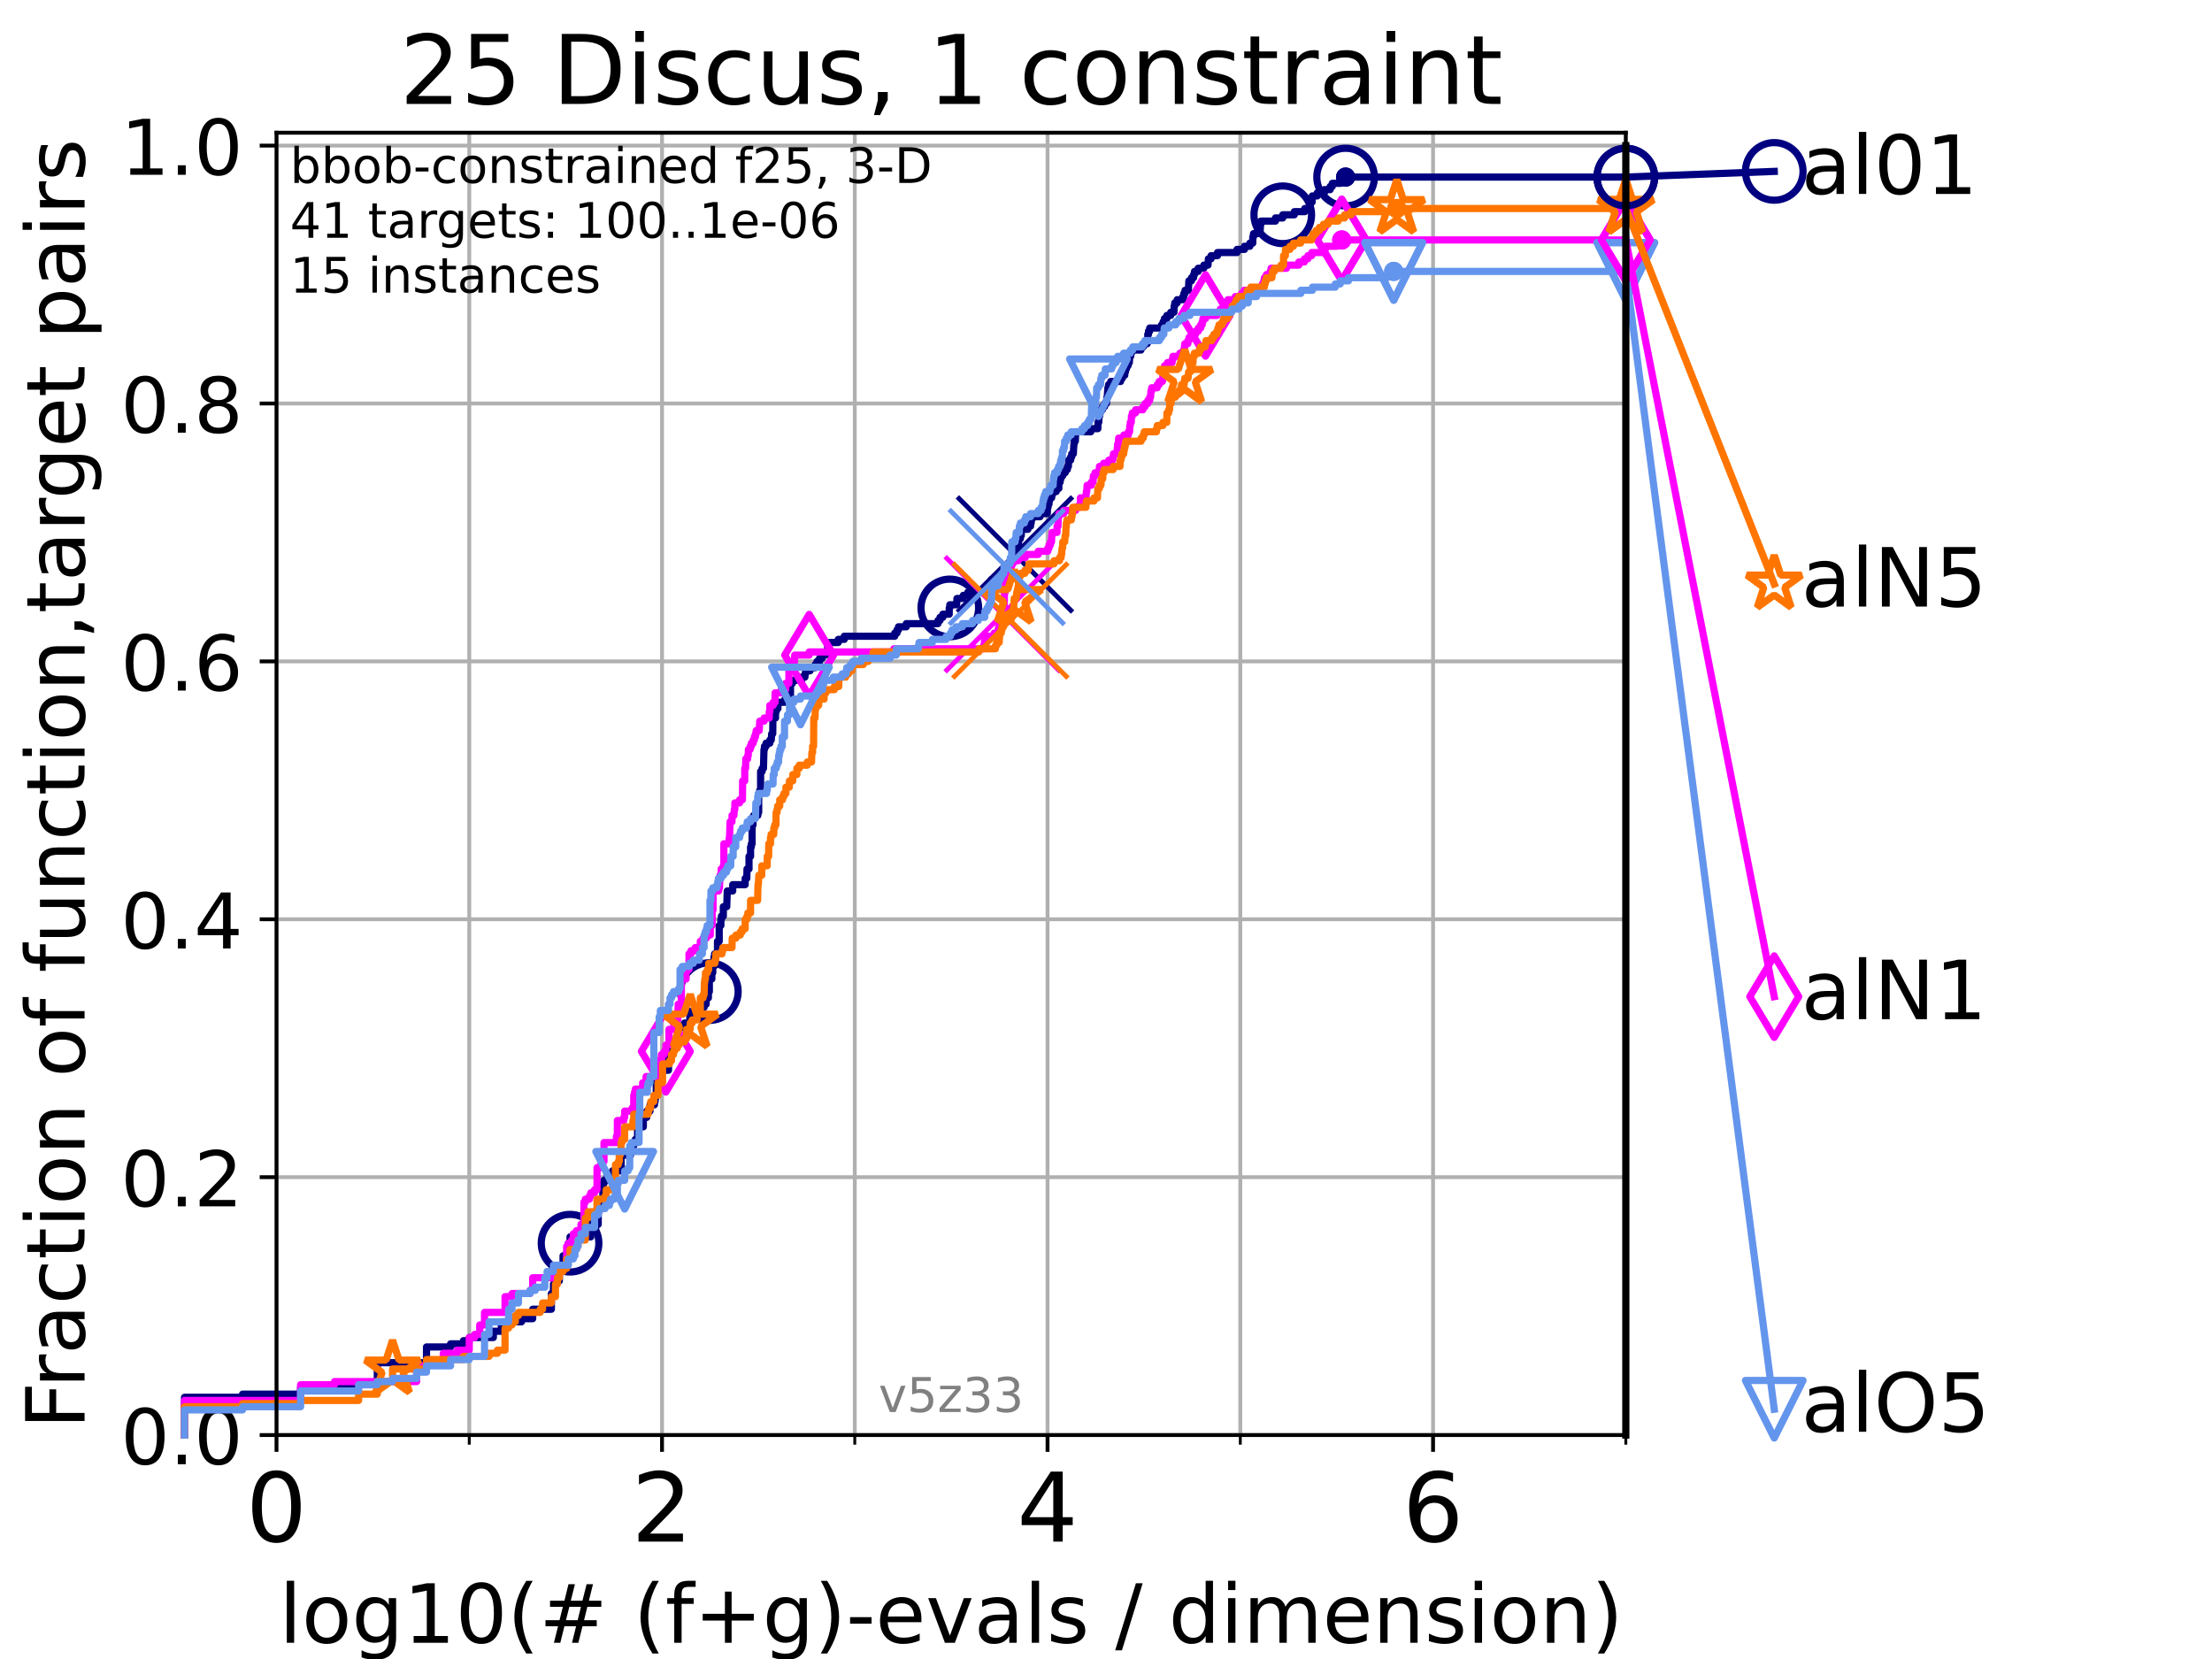 <?xml version="1.0" encoding="utf-8" standalone="no"?>
<!DOCTYPE svg PUBLIC "-//W3C//DTD SVG 1.1//EN"
  "http://www.w3.org/Graphics/SVG/1.1/DTD/svg11.dtd">
<!-- Created with matplotlib (https://matplotlib.org/) -->
<svg height="345.6pt" version="1.1" viewBox="0 0 460.8 345.6" width="460.8pt" xmlns="http://www.w3.org/2000/svg" xmlns:xlink="http://www.w3.org/1999/xlink">
 <defs>
  <style type="text/css">*{stroke-linecap:butt;stroke-linejoin:round;}</style>
 </defs>
 <g id="figure_1">
  <g id="patch_1">
   <path d="M 0 345.6 
L 460.8 345.6 
L 460.8 0 
L 0 0 
z
" style="fill:#ffffff;"/>
  </g>
  <g id="axes_1">
   <g id="patch_2">
    <path d="M 57.6 298.944 
L 338.688 298.944 
L 338.688 27.648 
L 57.6 27.648 
z
" style="fill:#ffffff;"/>
   </g>
   <g id="matplotlib.axis_1">
    <g id="xtick_1">
     <g id="line2d_1">
      <path clip-path="url(#p660aa1d33d)" d="M 57.6 298.944 
L 57.6 27.648 
" style="fill:none;stroke:#b0b0b0;stroke-linecap:square;stroke-width:0.8;"/>
     </g>
     <g id="line2d_2">
      <defs>
       <path d="M 0 0 
L 0 3.5 
" id="md9bbf505b6" style="stroke:#000000;stroke-width:0.8;"/>
      </defs>
      <g>
       <use style="stroke:#000000;stroke-width:0.8;" x="57.6" xlink:href="#md9bbf505b6" y="298.944"/>
      </g>
     </g>
     <g id="text_1">
      <!-- 0 -->
      <g transform="translate(51.237 321.141)scale(0.2 -0.2)">
       <defs>
        <path d="M 31.781 66.406 
Q 24.172 66.406 20.328 58.906 
Q 16.5 51.422 16.5 36.375 
Q 16.5 21.391 20.328 13.891 
Q 24.172 6.391 31.781 6.391 
Q 39.453 6.391 43.281 13.891 
Q 47.125 21.391 47.125 36.375 
Q 47.125 51.422 43.281 58.906 
Q 39.453 66.406 31.781 66.406 
z
M 31.781 74.219 
Q 44.047 74.219 50.516 64.516 
Q 56.984 54.828 56.984 36.375 
Q 56.984 17.969 50.516 8.266 
Q 44.047 -1.422 31.781 -1.422 
Q 19.531 -1.422 13.062 8.266 
Q 6.594 17.969 6.594 36.375 
Q 6.594 54.828 13.062 64.516 
Q 19.531 74.219 31.781 74.219 
z
" id="DejaVuSans-48"/>
       </defs>
       <use xlink:href="#DejaVuSans-48"/>
      </g>
     </g>
    </g>
    <g id="xtick_2">
     <g id="line2d_3">
      <path clip-path="url(#p660aa1d33d)" d="M 137.911 298.944 
L 137.911 27.648 
" style="fill:none;stroke:#b0b0b0;stroke-linecap:square;stroke-width:0.8;"/>
     </g>
     <g id="line2d_4">
      <g>
       <use style="stroke:#000000;stroke-width:0.8;" x="137.911" xlink:href="#md9bbf505b6" y="298.944"/>
      </g>
     </g>
     <g id="text_2">
      <!-- 2 -->
      <g transform="translate(131.548 321.141)scale(0.2 -0.2)">
       <defs>
        <path d="M 19.188 8.297 
L 53.609 8.297 
L 53.609 0 
L 7.328 0 
L 7.328 8.297 
Q 12.938 14.109 22.625 23.891 
Q 32.328 33.688 34.812 36.531 
Q 39.547 41.844 41.422 45.531 
Q 43.312 49.219 43.312 52.781 
Q 43.312 58.594 39.234 62.25 
Q 35.156 65.922 28.609 65.922 
Q 23.969 65.922 18.812 64.312 
Q 13.672 62.703 7.812 59.422 
L 7.812 69.391 
Q 13.766 71.781 18.938 73 
Q 24.125 74.219 28.422 74.219 
Q 39.75 74.219 46.484 68.547 
Q 53.219 62.891 53.219 53.422 
Q 53.219 48.922 51.531 44.891 
Q 49.859 40.875 45.406 35.406 
Q 44.188 33.984 37.641 27.219 
Q 31.109 20.453 19.188 8.297 
z
" id="DejaVuSans-50"/>
       </defs>
       <use xlink:href="#DejaVuSans-50"/>
      </g>
     </g>
    </g>
    <g id="xtick_3">
     <g id="line2d_5">
      <path clip-path="url(#p660aa1d33d)" d="M 218.222 298.944 
L 218.222 27.648 
" style="fill:none;stroke:#b0b0b0;stroke-linecap:square;stroke-width:0.8;"/>
     </g>
     <g id="line2d_6">
      <g>
       <use style="stroke:#000000;stroke-width:0.8;" x="218.222" xlink:href="#md9bbf505b6" y="298.944"/>
      </g>
     </g>
     <g id="text_3">
      <!-- 4 -->
      <g transform="translate(211.859 321.141)scale(0.2 -0.2)">
       <defs>
        <path d="M 37.797 64.312 
L 12.891 25.391 
L 37.797 25.391 
z
M 35.203 72.906 
L 47.609 72.906 
L 47.609 25.391 
L 58.016 25.391 
L 58.016 17.188 
L 47.609 17.188 
L 47.609 0 
L 37.797 0 
L 37.797 17.188 
L 4.891 17.188 
L 4.891 26.703 
z
" id="DejaVuSans-52"/>
       </defs>
       <use xlink:href="#DejaVuSans-52"/>
      </g>
     </g>
    </g>
    <g id="xtick_4">
     <g id="line2d_7">
      <path clip-path="url(#p660aa1d33d)" d="M 298.533 298.944 
L 298.533 27.648 
" style="fill:none;stroke:#b0b0b0;stroke-linecap:square;stroke-width:0.8;"/>
     </g>
     <g id="line2d_8">
      <g>
       <use style="stroke:#000000;stroke-width:0.8;" x="298.533" xlink:href="#md9bbf505b6" y="298.944"/>
      </g>
     </g>
     <g id="text_4">
      <!-- 6 -->
      <g transform="translate(292.17 321.141)scale(0.2 -0.2)">
       <defs>
        <path d="M 33.016 40.375 
Q 26.375 40.375 22.484 35.828 
Q 18.609 31.297 18.609 23.391 
Q 18.609 15.531 22.484 10.953 
Q 26.375 6.391 33.016 6.391 
Q 39.656 6.391 43.531 10.953 
Q 47.406 15.531 47.406 23.391 
Q 47.406 31.297 43.531 35.828 
Q 39.656 40.375 33.016 40.375 
z
M 52.594 71.297 
L 52.594 62.312 
Q 48.875 64.062 45.094 64.984 
Q 41.312 65.922 37.594 65.922 
Q 27.828 65.922 22.672 59.328 
Q 17.531 52.734 16.797 39.406 
Q 19.672 43.656 24.016 45.922 
Q 28.375 48.188 33.594 48.188 
Q 44.578 48.188 50.953 41.516 
Q 57.328 34.859 57.328 23.391 
Q 57.328 12.156 50.688 5.359 
Q 44.047 -1.422 33.016 -1.422 
Q 20.359 -1.422 13.672 8.266 
Q 6.984 17.969 6.984 36.375 
Q 6.984 53.656 15.188 63.938 
Q 23.391 74.219 37.203 74.219 
Q 40.922 74.219 44.703 73.484 
Q 48.484 72.75 52.594 71.297 
z
" id="DejaVuSans-54"/>
       </defs>
       <use xlink:href="#DejaVuSans-54"/>
      </g>
     </g>
    </g>
    <g id="xtick_5">
     <g id="line2d_9">
      <path clip-path="url(#p660aa1d33d)" d="M 97.755 298.944 
L 97.755 27.648 
" style="fill:none;stroke:#b0b0b0;stroke-linecap:square;stroke-width:0.8;"/>
     </g>
     <g id="line2d_10">
      <defs>
       <path d="M 0 0 
L 0 2 
" id="maa5b65a046" style="stroke:#000000;stroke-width:0.6;"/>
      </defs>
      <g>
       <use style="stroke:#000000;stroke-width:0.6;" x="97.755" xlink:href="#maa5b65a046" y="298.944"/>
      </g>
     </g>
    </g>
    <g id="xtick_6">
     <g id="line2d_11">
      <path clip-path="url(#p660aa1d33d)" d="M 178.066 298.944 
L 178.066 27.648 
" style="fill:none;stroke:#b0b0b0;stroke-linecap:square;stroke-width:0.8;"/>
     </g>
     <g id="line2d_12">
      <g>
       <use style="stroke:#000000;stroke-width:0.6;" x="178.066" xlink:href="#maa5b65a046" y="298.944"/>
      </g>
     </g>
    </g>
    <g id="xtick_7">
     <g id="line2d_13">
      <path clip-path="url(#p660aa1d33d)" d="M 258.377 298.944 
L 258.377 27.648 
" style="fill:none;stroke:#b0b0b0;stroke-linecap:square;stroke-width:0.8;"/>
     </g>
     <g id="line2d_14">
      <g>
       <use style="stroke:#000000;stroke-width:0.6;" x="258.377" xlink:href="#maa5b65a046" y="298.944"/>
      </g>
     </g>
    </g>
    <g id="xtick_8">
     <g id="line2d_15">
      <path clip-path="url(#p660aa1d33d)" d="M 338.688 298.944 
L 338.688 27.648 
" style="fill:none;stroke:#b0b0b0;stroke-linecap:square;stroke-width:0.8;"/>
     </g>
     <g id="line2d_16">
      <g>
       <use style="stroke:#000000;stroke-width:0.6;" x="338.688" xlink:href="#maa5b65a046" y="298.944"/>
      </g>
     </g>
    </g>
    <g id="text_5">
     <!-- log10(# (f+g)-evals / dimension) -->
     <g transform="translate(58.145 342.218)scale(0.17 -0.17)">
      <defs>
       <path d="M 9.422 75.984 
L 18.406 75.984 
L 18.406 0 
L 9.422 0 
z
" id="DejaVuSans-108"/>
       <path d="M 30.609 48.391 
Q 23.391 48.391 19.188 42.75 
Q 14.984 37.109 14.984 27.297 
Q 14.984 17.484 19.156 11.844 
Q 23.344 6.203 30.609 6.203 
Q 37.797 6.203 41.984 11.859 
Q 46.188 17.531 46.188 27.297 
Q 46.188 37.016 41.984 42.703 
Q 37.797 48.391 30.609 48.391 
z
M 30.609 56 
Q 42.328 56 49.016 48.375 
Q 55.719 40.766 55.719 27.297 
Q 55.719 13.875 49.016 6.219 
Q 42.328 -1.422 30.609 -1.422 
Q 18.844 -1.422 12.172 6.219 
Q 5.516 13.875 5.516 27.297 
Q 5.516 40.766 12.172 48.375 
Q 18.844 56 30.609 56 
z
" id="DejaVuSans-111"/>
       <path d="M 45.406 27.984 
Q 45.406 37.75 41.375 43.109 
Q 37.359 48.484 30.078 48.484 
Q 22.859 48.484 18.828 43.109 
Q 14.797 37.75 14.797 27.984 
Q 14.797 18.266 18.828 12.891 
Q 22.859 7.516 30.078 7.516 
Q 37.359 7.516 41.375 12.891 
Q 45.406 18.266 45.406 27.984 
z
M 54.391 6.781 
Q 54.391 -7.172 48.188 -13.984 
Q 42 -20.797 29.203 -20.797 
Q 24.469 -20.797 20.266 -20.094 
Q 16.062 -19.391 12.109 -17.922 
L 12.109 -9.188 
Q 16.062 -11.328 19.922 -12.344 
Q 23.781 -13.375 27.781 -13.375 
Q 36.625 -13.375 41.016 -8.766 
Q 45.406 -4.156 45.406 5.172 
L 45.406 9.625 
Q 42.625 4.781 38.281 2.391 
Q 33.938 0 27.875 0 
Q 17.828 0 11.672 7.656 
Q 5.516 15.328 5.516 27.984 
Q 5.516 40.672 11.672 48.328 
Q 17.828 56 27.875 56 
Q 33.938 56 38.281 53.609 
Q 42.625 51.219 45.406 46.391 
L 45.406 54.688 
L 54.391 54.688 
z
" id="DejaVuSans-103"/>
       <path d="M 12.406 8.297 
L 28.516 8.297 
L 28.516 63.922 
L 10.984 60.406 
L 10.984 69.391 
L 28.422 72.906 
L 38.281 72.906 
L 38.281 8.297 
L 54.391 8.297 
L 54.391 0 
L 12.406 0 
z
" id="DejaVuSans-49"/>
       <path d="M 31 75.875 
Q 24.469 64.656 21.281 53.656 
Q 18.109 42.672 18.109 31.391 
Q 18.109 20.125 21.312 9.062 
Q 24.516 -2 31 -13.188 
L 23.188 -13.188 
Q 15.875 -1.703 12.234 9.375 
Q 8.594 20.453 8.594 31.391 
Q 8.594 42.281 12.203 53.312 
Q 15.828 64.359 23.188 75.875 
z
" id="DejaVuSans-40"/>
       <path d="M 51.125 44 
L 36.922 44 
L 32.812 27.688 
L 47.125 27.688 
z
M 43.797 71.781 
L 38.719 51.516 
L 52.984 51.516 
L 58.109 71.781 
L 65.922 71.781 
L 60.891 51.516 
L 76.125 51.516 
L 76.125 44 
L 58.984 44 
L 54.984 27.688 
L 70.516 27.688 
L 70.516 20.219 
L 53.078 20.219 
L 48 0 
L 40.188 0 
L 45.219 20.219 
L 30.906 20.219 
L 25.875 0 
L 18.016 0 
L 23.094 20.219 
L 7.719 20.219 
L 7.719 27.688 
L 24.906 27.688 
L 29 44 
L 13.281 44 
L 13.281 51.516 
L 30.906 51.516 
L 35.891 71.781 
z
" id="DejaVuSans-35"/>
       <path id="DejaVuSans-32"/>
       <path d="M 37.109 75.984 
L 37.109 68.5 
L 28.516 68.5 
Q 23.688 68.5 21.797 66.547 
Q 19.922 64.594 19.922 59.516 
L 19.922 54.688 
L 34.719 54.688 
L 34.719 47.703 
L 19.922 47.703 
L 19.922 0 
L 10.891 0 
L 10.891 47.703 
L 2.297 47.703 
L 2.297 54.688 
L 10.891 54.688 
L 10.891 58.5 
Q 10.891 67.625 15.141 71.797 
Q 19.391 75.984 28.609 75.984 
z
" id="DejaVuSans-102"/>
       <path d="M 46 62.703 
L 46 35.5 
L 73.188 35.5 
L 73.188 27.203 
L 46 27.203 
L 46 0 
L 37.797 0 
L 37.797 27.203 
L 10.594 27.203 
L 10.594 35.5 
L 37.797 35.5 
L 37.797 62.703 
z
" id="DejaVuSans-43"/>
       <path d="M 8.016 75.875 
L 15.828 75.875 
Q 23.141 64.359 26.781 53.312 
Q 30.422 42.281 30.422 31.391 
Q 30.422 20.453 26.781 9.375 
Q 23.141 -1.703 15.828 -13.188 
L 8.016 -13.188 
Q 14.5 -2 17.703 9.062 
Q 20.906 20.125 20.906 31.391 
Q 20.906 42.672 17.703 53.656 
Q 14.5 64.656 8.016 75.875 
z
" id="DejaVuSans-41"/>
       <path d="M 4.891 31.391 
L 31.203 31.391 
L 31.203 23.391 
L 4.891 23.391 
z
" id="DejaVuSans-45"/>
       <path d="M 56.203 29.594 
L 56.203 25.203 
L 14.891 25.203 
Q 15.484 15.922 20.484 11.062 
Q 25.484 6.203 34.422 6.203 
Q 39.594 6.203 44.453 7.469 
Q 49.312 8.734 54.109 11.281 
L 54.109 2.781 
Q 49.266 0.734 44.188 -0.344 
Q 39.109 -1.422 33.891 -1.422 
Q 20.797 -1.422 13.156 6.188 
Q 5.516 13.812 5.516 26.812 
Q 5.516 40.234 12.766 48.109 
Q 20.016 56 32.328 56 
Q 43.359 56 49.781 48.891 
Q 56.203 41.797 56.203 29.594 
z
M 47.219 32.234 
Q 47.125 39.594 43.094 43.984 
Q 39.062 48.391 32.422 48.391 
Q 24.906 48.391 20.391 44.141 
Q 15.875 39.891 15.188 32.172 
z
" id="DejaVuSans-101"/>
       <path d="M 2.984 54.688 
L 12.5 54.688 
L 29.594 8.797 
L 46.688 54.688 
L 56.203 54.688 
L 35.688 0 
L 23.484 0 
z
" id="DejaVuSans-118"/>
       <path d="M 34.281 27.484 
Q 23.391 27.484 19.188 25 
Q 14.984 22.516 14.984 16.5 
Q 14.984 11.719 18.141 8.906 
Q 21.297 6.109 26.703 6.109 
Q 34.188 6.109 38.703 11.406 
Q 43.219 16.703 43.219 25.484 
L 43.219 27.484 
z
M 52.203 31.203 
L 52.203 0 
L 43.219 0 
L 43.219 8.297 
Q 40.141 3.328 35.547 0.953 
Q 30.953 -1.422 24.312 -1.422 
Q 15.922 -1.422 10.953 3.297 
Q 6 8.016 6 15.922 
Q 6 25.141 12.172 29.828 
Q 18.359 34.516 30.609 34.516 
L 43.219 34.516 
L 43.219 35.406 
Q 43.219 41.609 39.141 45 
Q 35.062 48.391 27.688 48.391 
Q 23 48.391 18.547 47.266 
Q 14.109 46.141 10.016 43.891 
L 10.016 52.203 
Q 14.938 54.109 19.578 55.047 
Q 24.219 56 28.609 56 
Q 40.484 56 46.344 49.844 
Q 52.203 43.703 52.203 31.203 
z
" id="DejaVuSans-97"/>
       <path d="M 44.281 53.078 
L 44.281 44.578 
Q 40.484 46.531 36.375 47.5 
Q 32.281 48.484 27.875 48.484 
Q 21.188 48.484 17.844 46.438 
Q 14.5 44.391 14.5 40.281 
Q 14.5 37.156 16.891 35.375 
Q 19.281 33.594 26.516 31.984 
L 29.594 31.297 
Q 39.156 29.25 43.188 25.516 
Q 47.219 21.781 47.219 15.094 
Q 47.219 7.469 41.188 3.016 
Q 35.156 -1.422 24.609 -1.422 
Q 20.219 -1.422 15.453 -0.562 
Q 10.688 0.297 5.422 2 
L 5.422 11.281 
Q 10.406 8.688 15.234 7.391 
Q 20.062 6.109 24.812 6.109 
Q 31.156 6.109 34.562 8.281 
Q 37.984 10.453 37.984 14.406 
Q 37.984 18.062 35.516 20.016 
Q 33.062 21.969 24.703 23.781 
L 21.578 24.516 
Q 13.234 26.266 9.516 29.906 
Q 5.812 33.547 5.812 39.891 
Q 5.812 47.609 11.281 51.797 
Q 16.75 56 26.812 56 
Q 31.781 56 36.172 55.266 
Q 40.578 54.547 44.281 53.078 
z
" id="DejaVuSans-115"/>
       <path d="M 25.391 72.906 
L 33.688 72.906 
L 8.297 -9.281 
L 0 -9.281 
z
" id="DejaVuSans-47"/>
       <path d="M 45.406 46.391 
L 45.406 75.984 
L 54.391 75.984 
L 54.391 0 
L 45.406 0 
L 45.406 8.203 
Q 42.578 3.328 38.25 0.953 
Q 33.938 -1.422 27.875 -1.422 
Q 17.969 -1.422 11.734 6.484 
Q 5.516 14.406 5.516 27.297 
Q 5.516 40.188 11.734 48.094 
Q 17.969 56 27.875 56 
Q 33.938 56 38.25 53.625 
Q 42.578 51.266 45.406 46.391 
z
M 14.797 27.297 
Q 14.797 17.391 18.875 11.75 
Q 22.953 6.109 30.078 6.109 
Q 37.203 6.109 41.297 11.75 
Q 45.406 17.391 45.406 27.297 
Q 45.406 37.203 41.297 42.844 
Q 37.203 48.484 30.078 48.484 
Q 22.953 48.484 18.875 42.844 
Q 14.797 37.203 14.797 27.297 
z
" id="DejaVuSans-100"/>
       <path d="M 9.422 54.688 
L 18.406 54.688 
L 18.406 0 
L 9.422 0 
z
M 9.422 75.984 
L 18.406 75.984 
L 18.406 64.594 
L 9.422 64.594 
z
" id="DejaVuSans-105"/>
       <path d="M 52 44.188 
Q 55.375 50.25 60.062 53.125 
Q 64.75 56 71.094 56 
Q 79.641 56 84.281 50.016 
Q 88.922 44.047 88.922 33.016 
L 88.922 0 
L 79.891 0 
L 79.891 32.719 
Q 79.891 40.578 77.094 44.375 
Q 74.312 48.188 68.609 48.188 
Q 61.625 48.188 57.562 43.547 
Q 53.516 38.922 53.516 30.906 
L 53.516 0 
L 44.484 0 
L 44.484 32.719 
Q 44.484 40.625 41.703 44.406 
Q 38.922 48.188 33.109 48.188 
Q 26.219 48.188 22.156 43.531 
Q 18.109 38.875 18.109 30.906 
L 18.109 0 
L 9.078 0 
L 9.078 54.688 
L 18.109 54.688 
L 18.109 46.188 
Q 21.188 51.219 25.484 53.609 
Q 29.781 56 35.688 56 
Q 41.656 56 45.828 52.969 
Q 50 49.953 52 44.188 
z
" id="DejaVuSans-109"/>
       <path d="M 54.891 33.016 
L 54.891 0 
L 45.906 0 
L 45.906 32.719 
Q 45.906 40.484 42.875 44.328 
Q 39.844 48.188 33.797 48.188 
Q 26.516 48.188 22.312 43.547 
Q 18.109 38.922 18.109 30.906 
L 18.109 0 
L 9.078 0 
L 9.078 54.688 
L 18.109 54.688 
L 18.109 46.188 
Q 21.344 51.125 25.703 53.562 
Q 30.078 56 35.797 56 
Q 45.219 56 50.047 50.172 
Q 54.891 44.344 54.891 33.016 
z
" id="DejaVuSans-110"/>
      </defs>
      <use xlink:href="#DejaVuSans-108"/>
      <use x="27.783" xlink:href="#DejaVuSans-111"/>
      <use x="88.965" xlink:href="#DejaVuSans-103"/>
      <use x="152.441" xlink:href="#DejaVuSans-49"/>
      <use x="216.064" xlink:href="#DejaVuSans-48"/>
      <use x="279.688" xlink:href="#DejaVuSans-40"/>
      <use x="318.701" xlink:href="#DejaVuSans-35"/>
      <use x="402.49" xlink:href="#DejaVuSans-32"/>
      <use x="434.277" xlink:href="#DejaVuSans-40"/>
      <use x="473.291" xlink:href="#DejaVuSans-102"/>
      <use x="508.496" xlink:href="#DejaVuSans-43"/>
      <use x="592.285" xlink:href="#DejaVuSans-103"/>
      <use x="655.762" xlink:href="#DejaVuSans-41"/>
      <use x="694.775" xlink:href="#DejaVuSans-45"/>
      <use x="730.859" xlink:href="#DejaVuSans-101"/>
      <use x="792.383" xlink:href="#DejaVuSans-118"/>
      <use x="851.562" xlink:href="#DejaVuSans-97"/>
      <use x="912.842" xlink:href="#DejaVuSans-108"/>
      <use x="940.625" xlink:href="#DejaVuSans-115"/>
      <use x="992.725" xlink:href="#DejaVuSans-32"/>
      <use x="1024.512" xlink:href="#DejaVuSans-47"/>
      <use x="1058.203" xlink:href="#DejaVuSans-32"/>
      <use x="1089.99" xlink:href="#DejaVuSans-100"/>
      <use x="1153.467" xlink:href="#DejaVuSans-105"/>
      <use x="1181.25" xlink:href="#DejaVuSans-109"/>
      <use x="1278.662" xlink:href="#DejaVuSans-101"/>
      <use x="1340.186" xlink:href="#DejaVuSans-110"/>
      <use x="1403.564" xlink:href="#DejaVuSans-115"/>
      <use x="1455.664" xlink:href="#DejaVuSans-105"/>
      <use x="1483.447" xlink:href="#DejaVuSans-111"/>
      <use x="1544.629" xlink:href="#DejaVuSans-110"/>
      <use x="1608.008" xlink:href="#DejaVuSans-41"/>
     </g>
    </g>
   </g>
   <g id="matplotlib.axis_2">
    <g id="ytick_1">
     <g id="line2d_17">
      <path clip-path="url(#p660aa1d33d)" d="M 57.6 298.944 
L 338.688 298.944 
" style="fill:none;stroke:#b0b0b0;stroke-linecap:square;stroke-width:0.8;"/>
     </g>
     <g id="line2d_18">
      <defs>
       <path d="M 0 0 
L -3.5 0 
" id="m732b66e568" style="stroke:#000000;stroke-width:0.8;"/>
      </defs>
      <g>
       <use style="stroke:#000000;stroke-width:0.8;" x="57.6" xlink:href="#m732b66e568" y="298.944"/>
      </g>
     </g>
     <g id="text_6">
      <!-- 0.0 -->
      <g transform="translate(25.155 305.023)scale(0.16 -0.16)">
       <defs>
        <path d="M 10.688 12.406 
L 21 12.406 
L 21 0 
L 10.688 0 
z
" id="DejaVuSans-46"/>
       </defs>
       <use xlink:href="#DejaVuSans-48"/>
       <use x="63.623" xlink:href="#DejaVuSans-46"/>
       <use x="95.41" xlink:href="#DejaVuSans-48"/>
      </g>
     </g>
    </g>
    <g id="ytick_2">
     <g id="line2d_19">
      <path clip-path="url(#p660aa1d33d)" d="M 57.6 245.222 
L 338.688 245.222 
" style="fill:none;stroke:#b0b0b0;stroke-linecap:square;stroke-width:0.8;"/>
     </g>
     <g id="line2d_20">
      <g>
       <use style="stroke:#000000;stroke-width:0.8;" x="57.6" xlink:href="#m732b66e568" y="245.222"/>
      </g>
     </g>
     <g id="text_7">
      <!-- 0.2 -->
      <g transform="translate(25.155 251.301)scale(0.16 -0.16)">
       <use xlink:href="#DejaVuSans-48"/>
       <use x="63.623" xlink:href="#DejaVuSans-46"/>
       <use x="95.41" xlink:href="#DejaVuSans-50"/>
      </g>
     </g>
    </g>
    <g id="ytick_3">
     <g id="line2d_21">
      <path clip-path="url(#p660aa1d33d)" d="M 57.6 191.5 
L 338.688 191.5 
" style="fill:none;stroke:#b0b0b0;stroke-linecap:square;stroke-width:0.8;"/>
     </g>
     <g id="line2d_22">
      <g>
       <use style="stroke:#000000;stroke-width:0.8;" x="57.6" xlink:href="#m732b66e568" y="191.5"/>
      </g>
     </g>
     <g id="text_8">
      <!-- 0.4 -->
      <g transform="translate(25.155 197.579)scale(0.16 -0.16)">
       <use xlink:href="#DejaVuSans-48"/>
       <use x="63.623" xlink:href="#DejaVuSans-46"/>
       <use x="95.41" xlink:href="#DejaVuSans-52"/>
      </g>
     </g>
    </g>
    <g id="ytick_4">
     <g id="line2d_23">
      <path clip-path="url(#p660aa1d33d)" d="M 57.6 137.778 
L 338.688 137.778 
" style="fill:none;stroke:#b0b0b0;stroke-linecap:square;stroke-width:0.8;"/>
     </g>
     <g id="line2d_24">
      <g>
       <use style="stroke:#000000;stroke-width:0.8;" x="57.6" xlink:href="#m732b66e568" y="137.778"/>
      </g>
     </g>
     <g id="text_9">
      <!-- 0.6 -->
      <g transform="translate(25.155 143.857)scale(0.16 -0.16)">
       <use xlink:href="#DejaVuSans-48"/>
       <use x="63.623" xlink:href="#DejaVuSans-46"/>
       <use x="95.41" xlink:href="#DejaVuSans-54"/>
      </g>
     </g>
    </g>
    <g id="ytick_5">
     <g id="line2d_25">
      <path clip-path="url(#p660aa1d33d)" d="M 57.6 84.056 
L 338.688 84.056 
" style="fill:none;stroke:#b0b0b0;stroke-linecap:square;stroke-width:0.8;"/>
     </g>
     <g id="line2d_26">
      <g>
       <use style="stroke:#000000;stroke-width:0.8;" x="57.6" xlink:href="#m732b66e568" y="84.056"/>
      </g>
     </g>
     <g id="text_10">
      <!-- 0.8 -->
      <g transform="translate(25.155 90.135)scale(0.16 -0.16)">
       <defs>
        <path d="M 31.781 34.625 
Q 24.75 34.625 20.719 30.859 
Q 16.703 27.094 16.703 20.516 
Q 16.703 13.922 20.719 10.156 
Q 24.75 6.391 31.781 6.391 
Q 38.812 6.391 42.859 10.172 
Q 46.922 13.969 46.922 20.516 
Q 46.922 27.094 42.891 30.859 
Q 38.875 34.625 31.781 34.625 
z
M 21.922 38.812 
Q 15.578 40.375 12.031 44.719 
Q 8.5 49.078 8.5 55.328 
Q 8.5 64.062 14.719 69.141 
Q 20.953 74.219 31.781 74.219 
Q 42.672 74.219 48.875 69.141 
Q 55.078 64.062 55.078 55.328 
Q 55.078 49.078 51.531 44.719 
Q 48 40.375 41.703 38.812 
Q 48.828 37.156 52.797 32.312 
Q 56.781 27.484 56.781 20.516 
Q 56.781 9.906 50.312 4.234 
Q 43.844 -1.422 31.781 -1.422 
Q 19.734 -1.422 13.25 4.234 
Q 6.781 9.906 6.781 20.516 
Q 6.781 27.484 10.781 32.312 
Q 14.797 37.156 21.922 38.812 
z
M 18.312 54.391 
Q 18.312 48.734 21.844 45.562 
Q 25.391 42.391 31.781 42.391 
Q 38.141 42.391 41.719 45.562 
Q 45.312 48.734 45.312 54.391 
Q 45.312 60.062 41.719 63.234 
Q 38.141 66.406 31.781 66.406 
Q 25.391 66.406 21.844 63.234 
Q 18.312 60.062 18.312 54.391 
z
" id="DejaVuSans-56"/>
       </defs>
       <use xlink:href="#DejaVuSans-48"/>
       <use x="63.623" xlink:href="#DejaVuSans-46"/>
       <use x="95.41" xlink:href="#DejaVuSans-56"/>
      </g>
     </g>
    </g>
    <g id="ytick_6">
     <g id="line2d_27">
      <path clip-path="url(#p660aa1d33d)" d="M 57.6 30.334 
L 338.688 30.334 
" style="fill:none;stroke:#b0b0b0;stroke-linecap:square;stroke-width:0.8;"/>
     </g>
     <g id="line2d_28">
      <g>
       <use style="stroke:#000000;stroke-width:0.8;" x="57.6" xlink:href="#m732b66e568" y="30.334"/>
      </g>
     </g>
     <g id="text_11">
      <!-- 1.0 -->
      <g transform="translate(25.155 36.413)scale(0.16 -0.16)">
       <use xlink:href="#DejaVuSans-49"/>
       <use x="63.623" xlink:href="#DejaVuSans-46"/>
       <use x="95.41" xlink:href="#DejaVuSans-48"/>
      </g>
     </g>
    </g>
    <g id="text_12">
     <!-- Fraction of function,target pairs -->
     <g transform="translate(17.62 297.681)rotate(-90)scale(0.17 -0.17)">
      <defs>
       <path d="M 9.812 72.906 
L 51.703 72.906 
L 51.703 64.594 
L 19.672 64.594 
L 19.672 43.109 
L 48.578 43.109 
L 48.578 34.812 
L 19.672 34.812 
L 19.672 0 
L 9.812 0 
z
" id="DejaVuSans-70"/>
       <path d="M 41.109 46.297 
Q 39.594 47.172 37.812 47.578 
Q 36.031 48 33.891 48 
Q 26.266 48 22.188 43.047 
Q 18.109 38.094 18.109 28.812 
L 18.109 0 
L 9.078 0 
L 9.078 54.688 
L 18.109 54.688 
L 18.109 46.188 
Q 20.953 51.172 25.484 53.578 
Q 30.031 56 36.531 56 
Q 37.453 56 38.578 55.875 
Q 39.703 55.766 41.062 55.516 
z
" id="DejaVuSans-114"/>
       <path d="M 48.781 52.594 
L 48.781 44.188 
Q 44.969 46.297 41.141 47.344 
Q 37.312 48.391 33.406 48.391 
Q 24.656 48.391 19.812 42.844 
Q 14.984 37.312 14.984 27.297 
Q 14.984 17.281 19.812 11.734 
Q 24.656 6.203 33.406 6.203 
Q 37.312 6.203 41.141 7.25 
Q 44.969 8.297 48.781 10.406 
L 48.781 2.094 
Q 45.016 0.344 40.984 -0.531 
Q 36.969 -1.422 32.422 -1.422 
Q 20.062 -1.422 12.781 6.344 
Q 5.516 14.109 5.516 27.297 
Q 5.516 40.672 12.859 48.328 
Q 20.219 56 33.016 56 
Q 37.156 56 41.109 55.141 
Q 45.062 54.297 48.781 52.594 
z
" id="DejaVuSans-99"/>
       <path d="M 18.312 70.219 
L 18.312 54.688 
L 36.812 54.688 
L 36.812 47.703 
L 18.312 47.703 
L 18.312 18.016 
Q 18.312 11.328 20.141 9.422 
Q 21.969 7.516 27.594 7.516 
L 36.812 7.516 
L 36.812 0 
L 27.594 0 
Q 17.188 0 13.234 3.875 
Q 9.281 7.766 9.281 18.016 
L 9.281 47.703 
L 2.688 47.703 
L 2.688 54.688 
L 9.281 54.688 
L 9.281 70.219 
z
" id="DejaVuSans-116"/>
       <path d="M 8.5 21.578 
L 8.5 54.688 
L 17.484 54.688 
L 17.484 21.922 
Q 17.484 14.156 20.5 10.266 
Q 23.531 6.391 29.594 6.391 
Q 36.859 6.391 41.078 11.031 
Q 45.312 15.672 45.312 23.688 
L 45.312 54.688 
L 54.297 54.688 
L 54.297 0 
L 45.312 0 
L 45.312 8.406 
Q 42.047 3.422 37.719 1 
Q 33.406 -1.422 27.688 -1.422 
Q 18.266 -1.422 13.375 4.438 
Q 8.5 10.297 8.5 21.578 
z
M 31.109 56 
z
" id="DejaVuSans-117"/>
       <path d="M 11.719 12.406 
L 22.016 12.406 
L 22.016 4 
L 14.016 -11.625 
L 7.719 -11.625 
L 11.719 4 
z
" id="DejaVuSans-44"/>
       <path d="M 18.109 8.203 
L 18.109 -20.797 
L 9.078 -20.797 
L 9.078 54.688 
L 18.109 54.688 
L 18.109 46.391 
Q 20.953 51.266 25.266 53.625 
Q 29.594 56 35.594 56 
Q 45.562 56 51.781 48.094 
Q 58.016 40.188 58.016 27.297 
Q 58.016 14.406 51.781 6.484 
Q 45.562 -1.422 35.594 -1.422 
Q 29.594 -1.422 25.266 0.953 
Q 20.953 3.328 18.109 8.203 
z
M 48.688 27.297 
Q 48.688 37.203 44.609 42.844 
Q 40.531 48.484 33.406 48.484 
Q 26.266 48.484 22.188 42.844 
Q 18.109 37.203 18.109 27.297 
Q 18.109 17.391 22.188 11.75 
Q 26.266 6.109 33.406 6.109 
Q 40.531 6.109 44.609 11.75 
Q 48.688 17.391 48.688 27.297 
z
" id="DejaVuSans-112"/>
      </defs>
      <use xlink:href="#DejaVuSans-70"/>
      <use x="50.27" xlink:href="#DejaVuSans-114"/>
      <use x="91.383" xlink:href="#DejaVuSans-97"/>
      <use x="152.662" xlink:href="#DejaVuSans-99"/>
      <use x="207.643" xlink:href="#DejaVuSans-116"/>
      <use x="246.852" xlink:href="#DejaVuSans-105"/>
      <use x="274.635" xlink:href="#DejaVuSans-111"/>
      <use x="335.816" xlink:href="#DejaVuSans-110"/>
      <use x="399.195" xlink:href="#DejaVuSans-32"/>
      <use x="430.982" xlink:href="#DejaVuSans-111"/>
      <use x="492.164" xlink:href="#DejaVuSans-102"/>
      <use x="527.369" xlink:href="#DejaVuSans-32"/>
      <use x="559.156" xlink:href="#DejaVuSans-102"/>
      <use x="594.361" xlink:href="#DejaVuSans-117"/>
      <use x="657.74" xlink:href="#DejaVuSans-110"/>
      <use x="721.119" xlink:href="#DejaVuSans-99"/>
      <use x="776.1" xlink:href="#DejaVuSans-116"/>
      <use x="815.309" xlink:href="#DejaVuSans-105"/>
      <use x="843.092" xlink:href="#DejaVuSans-111"/>
      <use x="904.273" xlink:href="#DejaVuSans-110"/>
      <use x="967.652" xlink:href="#DejaVuSans-44"/>
      <use x="999.439" xlink:href="#DejaVuSans-116"/>
      <use x="1038.648" xlink:href="#DejaVuSans-97"/>
      <use x="1099.928" xlink:href="#DejaVuSans-114"/>
      <use x="1139.291" xlink:href="#DejaVuSans-103"/>
      <use x="1202.768" xlink:href="#DejaVuSans-101"/>
      <use x="1264.291" xlink:href="#DejaVuSans-116"/>
      <use x="1303.5" xlink:href="#DejaVuSans-32"/>
      <use x="1335.287" xlink:href="#DejaVuSans-112"/>
      <use x="1398.764" xlink:href="#DejaVuSans-97"/>
      <use x="1460.043" xlink:href="#DejaVuSans-105"/>
      <use x="1487.826" xlink:href="#DejaVuSans-114"/>
      <use x="1528.939" xlink:href="#DejaVuSans-115"/>
     </g>
    </g>
   </g>
   <g id="line2d_29">
    <defs>
     <path d="M 0 1.5 
C 0.398 1.5 0.779 1.342 1.061 1.061 
C 1.342 0.779 1.5 0.398 1.5 0 
C 1.5 -0.398 1.342 -0.779 1.061 -1.061 
C 0.779 -1.342 0.398 -1.5 0 -1.5 
C -0.398 -1.5 -0.779 -1.342 -1.061 -1.061 
C -1.342 -0.779 -1.5 -0.398 -1.5 0 
C -1.5 0.398 -1.342 0.779 -1.061 1.061 
C -0.779 1.342 -0.398 1.5 0 1.5 
z
" id="maf02ead262" style="stroke:#000080;"/>
    </defs>
    <g>
     <use style="fill:#000080;stroke:#000080;" x="280.317" xlink:href="#maf02ead262" y="36.886"/>
     <use style="fill:#000080;stroke:#000080;" x="280.317" xlink:href="#maf02ead262" y="36.886"/>
    </g>
   </g>
   <g id="line2d_30">
    <path d="M 38.441 298.944 
L 38.441 291.082 
L 50.529 291.082 
L 50.529 290.427 
L 62.617 290.427 
L 62.617 289.117 
L 74.705 289.117 
L 74.705 288.462 
L 78.596 288.462 
L 78.596 283.876 
L 88.847 283.876 
L 88.847 280.6 
L 93.864 280.6 
L 93.864 279.945 
L 96.552 279.945 
L 96.552 279.29 
L 97.755 279.29 
L 97.755 278.634 
L 102.772 278.634 
L 102.772 277.324 
L 104.435 277.324 
L 104.435 275.359 
L 108.64 275.359 
L 108.64 274.704 
L 110.969 274.704 
L 110.969 272.738 
L 114.86 272.738 
L 114.86 269.462 
L 115.291 269.462 
L 115.291 267.497 
L 115.711 267.497 
L 115.711 266.842 
L 116.523 266.842 
L 116.523 264.221 
L 116.914 264.221 
L 116.914 263.566 
L 117.298 263.566 
L 117.298 261.601 
L 118.04 261.601 
L 118.04 260.946 
L 118.4 260.946 
L 118.4 258.98 
L 118.752 258.98 
L 118.752 257.67 
L 123.057 257.67 
L 123.057 256.36 
L 123.594 256.36 
L 123.594 255.704 
L 124.114 255.704 
L 124.114 255.049 
L 124.62 255.049 
L 124.62 251.773 
L 125.111 251.773 
L 125.111 250.463 
L 125.352 250.463 
L 125.352 249.808 
L 125.589 249.808 
L 125.589 246.532 
L 125.823 246.532 
L 125.823 245.877 
L 126.507 245.877 
L 126.507 244.567 
L 127.59 244.567 
L 127.59 243.912 
L 129.386 243.912 
L 129.386 240.636 
L 131.355 240.636 
L 131.355 239.981 
L 131.524 239.981 
L 131.524 239.326 
L 131.691 239.326 
L 131.691 238.671 
L 132.02 238.671 
L 132.02 238.015 
L 132.343 238.015 
L 132.343 237.36 
L 132.816 237.36 
L 132.816 234.74 
L 134.019 234.74 
L 134.019 232.774 
L 134.731 232.774 
L 134.731 231.464 
L 135.415 231.464 
L 135.415 230.154 
L 136.33 230.154 
L 136.33 229.499 
L 136.457 229.499 
L 136.457 228.843 
L 136.583 228.843 
L 136.583 228.188 
L 136.708 228.188 
L 136.708 224.912 
L 137.077 224.912 
L 137.077 224.257 
L 137.32 224.257 
L 137.32 222.947 
L 139.253 222.947 
L 139.253 219.016 
L 139.887 219.016 
L 139.887 217.706 
L 140.196 217.706 
L 140.196 217.051 
L 140.993 217.051 
L 140.993 215.74 
L 141.379 215.74 
L 141.379 214.43 
L 141.568 214.43 
L 141.568 213.775 
L 142.576 213.775 
L 142.576 213.12 
L 143.695 213.12 
L 143.695 211.81 
L 143.944 211.81 
L 143.944 211.154 
L 144.431 211.154 
L 144.431 210.499 
L 145.136 210.499 
L 145.136 209.844 
L 146.679 209.844 
L 146.679 209.189 
L 147.096 209.189 
L 147.096 207.879 
L 147.57 207.879 
L 147.57 206.568 
L 147.77 206.568 
L 147.77 203.948 
L 148.29 203.948 
L 148.29 202.638 
L 148.481 202.638 
L 148.481 201.327 
L 148.733 201.327 
L 148.733 199.362 
L 148.858 199.362 
L 148.858 198.707 
L 149.468 198.707 
L 149.468 196.086 
L 149.824 196.086 
L 149.824 192.81 
L 150.172 192.81 
L 150.172 191.5 
L 150.287 191.5 
L 150.287 190.845 
L 150.683 190.845 
L 150.683 188.879 
L 151.395 188.879 
L 151.502 185.604 
L 152.637 185.604 
L 152.637 184.293 
L 155.232 184.293 
L 155.232 182.983 
L 155.574 182.983 
L 155.616 181.018 
L 156.032 181.018 
L 156.032 178.397 
L 156.358 178.397 
L 156.358 176.432 
L 156.519 176.432 
L 156.519 175.777 
L 156.678 175.777 
L 156.678 171.846 
L 156.875 171.846 
L 156.875 170.535 
L 156.992 170.535 
L 156.992 169.88 
L 157.865 169.88 
L 157.865 169.225 
L 158.049 169.225 
L 158.049 165.294 
L 158.268 165.294 
L 158.268 164.639 
L 158.448 164.639 
L 158.448 160.708 
L 158.767 160.708 
L 158.767 160.053 
L 159.046 160.053 
L 159.15 156.122 
L 159.253 156.122 
L 159.253 155.467 
L 159.591 155.467 
L 159.591 154.812 
L 160.378 154.812 
L 160.378 154.157 
L 160.664 154.157 
L 160.759 152.846 
L 160.977 152.846 
L 161.008 149.571 
L 161.556 149.571 
L 161.556 148.26 
L 161.705 148.26 
L 161.705 147.605 
L 162.058 147.605 
L 162.058 146.295 
L 163.51 146.295 
L 163.51 145.64 
L 164.448 145.64 
L 164.448 144.985 
L 164.675 144.985 
L 164.675 142.364 
L 165.072 142.364 
L 165.072 141.709 
L 167.016 141.709 
L 167.016 141.054 
L 167.683 141.054 
L 167.683 140.399 
L 167.809 140.399 
L 167.809 139.743 
L 168.746 139.743 
L 168.746 139.088 
L 169.842 139.088 
L 169.842 138.433 
L 170.211 138.433 
L 170.211 137.778 
L 170.732 137.778 
L 170.732 137.123 
L 171.272 137.123 
L 171.272 136.468 
L 171.978 136.468 
L 171.978 135.813 
L 172.418 135.813 
L 172.418 134.502 
L 172.721 134.502 
L 172.721 133.847 
L 174.62 133.847 
L 174.62 133.192 
L 175.877 133.192 
L 175.877 132.537 
L 186.386 132.537 
L 186.386 131.882 
L 186.856 131.882 
L 186.856 131.227 
L 187.169 131.227 
L 187.169 130.571 
L 188.795 130.571 
L 188.795 129.916 
L 195.392 129.916 
L 195.392 129.261 
L 195.822 129.261 
L 195.822 128.606 
L 196.4 128.606 
L 196.4 127.951 
L 197.741 127.951 
L 197.741 126.641 
L 197.865 126.641 
L 197.865 125.985 
L 199.288 125.985 
L 199.35 124.675 
L 200.671 124.675 
L 200.671 124.02 
L 201.615 124.02 
L 201.615 123.365 
L 205.557 123.365 
L 205.557 122.71 
L 206.164 122.71 
L 206.226 121.399 
L 206.516 121.399 
L 206.516 120.744 
L 207.311 120.744 
L 207.311 120.089 
L 209.016 120.089 
L 209.044 118.779 
L 209.971 118.779 
L 209.971 118.124 
L 210.337 118.124 
L 210.337 117.469 
L 210.482 117.469 
L 210.482 116.813 
L 211.2 116.813 
L 211.26 115.503 
L 211.458 115.503 
L 211.458 114.848 
L 211.978 114.848 
L 212.056 113.538 
L 212.196 113.538 
L 212.2 112.227 
L 212.565 112.227 
L 212.565 111.572 
L 212.752 111.572 
L 212.783 110.262 
L 214.14 110.262 
L 214.14 109.607 
L 214.691 109.607 
L 214.691 108.952 
L 214.816 108.952 
L 214.816 108.296 
L 214.951 108.296 
L 214.951 107.641 
L 216.664 107.641 
L 216.664 106.986 
L 218.174 106.986 
L 218.228 105.676 
L 218.332 105.676 
L 218.332 105.021 
L 218.531 105.021 
L 218.531 104.366 
L 218.644 104.366 
L 218.644 103.71 
L 219.079 103.71 
L 219.079 103.055 
L 219.254 103.055 
L 219.254 102.4 
L 220.039 102.4 
L 220.039 101.745 
L 220.576 101.745 
L 220.577 100.435 
L 220.849 100.435 
L 220.849 99.78 
L 220.996 99.78 
L 220.996 99.124 
L 221.393 99.124 
L 221.393 98.469 
L 221.903 98.469 
L 221.903 97.814 
L 222.354 97.814 
L 222.354 97.159 
L 222.569 97.159 
L 222.601 95.849 
L 223.044 95.849 
L 223.044 95.194 
L 223.254 95.194 
L 223.254 94.538 
L 223.593 94.538 
L 223.703 92.573 
L 223.751 92.573 
L 223.751 91.918 
L 224.012 91.918 
L 224.094 89.952 
L 227.231 89.952 
L 227.231 89.297 
L 228.701 89.297 
L 228.736 87.987 
L 228.884 87.987 
L 228.942 86.677 
L 229.063 86.677 
L 229.063 86.022 
L 229.224 86.022 
L 229.224 85.366 
L 229.668 85.366 
L 229.668 84.711 
L 230.102 84.711 
L 230.102 84.056 
L 230.502 84.056 
L 230.598 82.746 
L 230.656 82.746 
L 230.744 81.435 
L 230.791 81.435 
L 230.791 80.78 
L 230.941 80.78 
L 230.941 80.125 
L 231.389 80.125 
L 231.389 79.47 
L 233.433 79.47 
L 233.433 78.815 
L 233.803 78.815 
L 233.803 78.16 
L 234.312 78.16 
L 234.312 77.505 
L 234.439 77.505 
L 234.439 76.849 
L 234.656 76.849 
L 234.656 76.194 
L 234.995 76.194 
L 234.995 75.539 
L 235.262 75.539 
L 235.33 74.229 
L 235.547 74.229 
L 235.547 73.574 
L 235.721 73.574 
L 235.721 72.919 
L 237.682 72.919 
L 237.682 72.263 
L 238.166 72.263 
L 238.166 71.608 
L 238.988 71.608 
L 239.092 70.298 
L 239.102 70.298 
L 239.102 69.643 
L 239.253 69.643 
L 239.253 68.988 
L 239.507 68.988 
L 239.507 68.333 
L 241.974 68.333 
L 241.974 67.677 
L 242.308 67.677 
L 242.308 67.022 
L 242.572 67.022 
L 242.572 66.367 
L 243.079 66.367 
L 243.079 65.712 
L 243.889 65.712 
L 243.889 65.057 
L 244.555 65.057 
L 244.596 63.747 
L 244.726 63.747 
L 244.726 63.091 
L 245.225 63.091 
L 245.225 62.436 
L 246.412 62.436 
L 246.412 61.781 
L 246.624 61.781 
L 246.624 61.126 
L 246.868 61.126 
L 246.868 60.471 
L 247.56 60.471 
L 247.664 58.505 
L 248.216 58.505 
L 248.216 57.85 
L 248.649 57.85 
L 248.649 57.195 
L 248.839 57.195 
L 248.839 56.54 
L 249.597 56.54 
L 249.597 55.885 
L 250.778 55.885 
L 250.778 55.23 
L 251.649 55.23 
L 251.726 53.919 
L 252.289 53.919 
L 252.289 53.264 
L 253.629 53.264 
L 253.629 52.609 
L 257.694 52.609 
L 257.694 51.954 
L 259.248 51.954 
L 259.248 51.299 
L 260.368 51.299 
L 260.368 50.644 
L 260.973 50.644 
L 260.979 49.333 
L 261.123 49.333 
L 261.123 48.678 
L 261.947 48.678 
L 261.947 48.023 
L 262.514 48.023 
L 262.603 46.713 
L 262.665 46.713 
L 262.665 46.058 
L 265.703 46.058 
L 265.703 45.402 
L 267.221 45.402 
L 267.221 44.747 
L 269.631 44.747 
L 269.631 44.092 
L 271.809 44.092 
L 271.809 43.437 
L 272.761 43.437 
L 272.798 42.127 
L 273.331 42.127 
L 273.372 40.816 
L 274.416 40.816 
L 274.416 40.161 
L 275.89 40.161 
L 275.89 39.506 
L 277.098 39.506 
L 277.098 38.851 
L 277.533 38.851 
L 277.533 38.196 
L 279.271 38.196 
L 279.271 37.541 
L 280.317 37.541 
L 280.317 36.886 
L 338.688 36.886 
L 338.688 36.886 
" style="fill:none;stroke:#000080;stroke-linecap:square;stroke-width:1.5;"/>
   </g>
   <g id="line2d_31">
    <defs>
     <path d="M 0 6 
C 1.591 6 3.117 5.368 4.243 4.243 
C 5.368 3.117 6 1.591 6 0 
C 6 -1.591 5.368 -3.117 4.243 -4.243 
C 3.117 -5.368 1.591 -6 0 -6 
C -1.591 -6 -3.117 -5.368 -4.243 -4.243 
C -5.368 -3.117 -6 -1.591 -6 0 
C -6 1.591 -5.368 3.117 -4.243 4.243 
C -3.117 5.368 -1.591 6 0 6 
z
" id="m51c50eafdd" style="stroke:#000080;stroke-width:1.5;"/>
    </defs>
    <g>
     <use style="fill-opacity:0;stroke:#000080;stroke-width:1.5;" x="118.752" xlink:href="#m51c50eafdd" y="258.98"/>
     <use style="fill-opacity:0;stroke:#000080;stroke-width:1.5;" x="147.77" xlink:href="#m51c50eafdd" y="206.568"/>
     <use style="fill-opacity:0;stroke:#000080;stroke-width:1.5;" x="197.865" xlink:href="#m51c50eafdd" y="126.641"/>
     <use style="fill-opacity:0;stroke:#000080;stroke-width:1.5;" x="267.221" xlink:href="#m51c50eafdd" y="44.747"/>
     <use style="fill-opacity:0;stroke:#000080;stroke-width:1.5;" x="280.317" xlink:href="#m51c50eafdd" y="36.886"/>
     <use style="fill-opacity:0;stroke:#000080;stroke-width:1.5;" x="338.688" xlink:href="#m51c50eafdd" y="36.886"/>
    </g>
   </g>
   <g id="line2d_32">
    <path style="fill:none;stroke:#000080;stroke-linecap:square;stroke-width:1.5;"/>
    <g/>
   </g>
   <g id="line2d_33">
    <path clip-path="url(#p660aa1d33d)" d="M 211.431 115.503 
" style="fill:none;stroke:#000080;stroke-linecap:square;stroke-width:1.5;"/>
    <defs>
     <path d="M -12 12 
L 12 -12 
M -12 -12 
L 12 12 
" id="m5231889caf" style="stroke:#000080;"/>
    </defs>
    <g clip-path="url(#p660aa1d33d)">
     <use style="fill:#000080;stroke:#000080;" x="211.431" xlink:href="#m5231889caf" y="115.503"/>
    </g>
   </g>
   <g id="line2d_34">
    <defs>
     <path d="M 0 1.5 
C 0.398 1.5 0.779 1.342 1.061 1.061 
C 1.342 0.779 1.5 0.398 1.5 0 
C 1.5 -0.398 1.342 -0.779 1.061 -1.061 
C 0.779 -1.342 0.398 -1.5 0 -1.5 
C -0.398 -1.5 -0.779 -1.342 -1.061 -1.061 
C -1.342 -0.779 -1.5 -0.398 -1.5 0 
C -1.5 0.398 -1.342 0.779 -1.061 1.061 
C -0.779 1.342 -0.398 1.5 0 1.5 
z
" id="m2ba8c9f1f3" style="stroke:#ff00ff;"/>
    </defs>
    <g>
     <use style="fill:#ff00ff;stroke:#ff00ff;" x="279.511" xlink:href="#m2ba8c9f1f3" y="49.988"/>
     <use style="fill:#ff00ff;stroke:#ff00ff;" x="279.511" xlink:href="#m2ba8c9f1f3" y="49.988"/>
    </g>
   </g>
   <g id="line2d_35">
    <path d="M 38.441 298.944 
L 38.441 291.737 
L 62.617 291.737 
L 62.617 288.462 
L 69.688 288.462 
L 69.688 287.807 
L 86.793 287.807 
L 86.793 284.531 
L 88.847 284.531 
L 88.847 283.876 
L 92.347 283.876 
L 92.347 281.91 
L 95.26 281.91 
L 95.26 281.255 
L 97.755 281.255 
L 97.755 278.634 
L 98.881 278.634 
L 98.881 277.979 
L 99.938 277.979 
L 99.938 276.014 
L 100.935 276.014 
L 100.935 273.393 
L 105.21 273.393 
L 105.21 270.118 
L 106.664 270.118 
L 106.664 269.462 
L 110.415 269.462 
L 110.415 268.807 
L 110.969 268.807 
L 110.969 266.187 
L 116.122 266.187 
L 116.122 265.532 
L 116.523 265.532 
L 116.523 264.221 
L 117.673 264.221 
L 117.673 263.566 
L 118.04 263.566 
L 118.04 259.635 
L 118.4 259.635 
L 118.4 258.98 
L 119.097 258.98 
L 119.097 258.325 
L 119.436 258.325 
L 119.436 257.015 
L 120.094 257.015 
L 120.094 256.36 
L 121.037 256.36 
L 121.037 255.049 
L 121.638 255.049 
L 121.638 250.463 
L 121.931 250.463 
L 121.931 249.808 
L 122.782 249.808 
L 122.782 249.153 
L 123.057 249.153 
L 123.057 248.498 
L 123.856 248.498 
L 123.856 247.843 
L 124.369 247.843 
L 124.369 243.257 
L 125.111 243.257 
L 125.111 242.601 
L 125.352 242.601 
L 125.352 241.946 
L 125.823 241.946 
L 125.823 238.015 
L 128.411 238.015 
L 128.411 236.705 
L 128.611 236.705 
L 128.611 233.429 
L 129.945 233.429 
L 129.945 232.774 
L 130.128 232.774 
L 130.128 231.464 
L 131.691 231.464 
L 131.691 230.809 
L 132.02 230.809 
L 132.02 228.188 
L 132.182 228.188 
L 132.182 227.533 
L 132.343 227.533 
L 132.343 226.878 
L 133.873 226.878 
L 133.873 225.568 
L 134.591 225.568 
L 134.591 224.257 
L 136.33 224.257 
L 136.33 223.602 
L 136.955 223.602 
L 136.955 220.982 
L 137.794 220.982 
L 137.794 219.671 
L 138.37 219.671 
L 138.37 219.016 
L 138.706 219.016 
L 138.706 217.706 
L 139.36 217.706 
L 139.36 214.43 
L 140.896 214.43 
L 140.896 212.465 
L 141.187 212.465 
L 141.283 209.189 
L 141.941 209.189 
L 141.941 203.948 
L 142.928 203.948 
L 142.928 201.982 
L 143.528 201.982 
L 143.528 198.707 
L 143.944 198.707 
L 143.944 198.052 
L 144.826 198.052 
L 144.826 197.396 
L 145.888 197.396 
L 145.888 196.086 
L 146.467 196.086 
L 146.467 195.431 
L 147.165 195.431 
L 147.165 194.776 
L 147.967 194.776 
L 147.967 192.81 
L 148.354 192.81 
L 148.354 189.535 
L 148.545 189.535 
L 148.545 185.604 
L 149.706 185.604 
L 149.706 184.949 
L 149.882 184.949 
L 149.941 182.983 
L 149.999 182.983 
L 149.999 182.328 
L 150.23 182.328 
L 150.23 181.018 
L 150.683 181.018 
L 150.683 180.363 
L 150.794 180.363 
L 150.794 175.777 
L 151.819 175.777 
L 151.923 174.466 
L 151.975 174.466 
L 152.079 171.191 
L 152.487 171.191 
L 152.487 169.88 
L 152.885 169.88 
L 152.984 168.57 
L 153.081 168.57 
L 153.081 167.26 
L 154.075 167.26 
L 154.075 166.604 
L 154.663 166.604 
L 154.708 162.674 
L 155.146 162.674 
L 155.146 160.053 
L 155.318 160.053 
L 155.361 158.088 
L 155.742 158.088 
L 155.742 157.432 
L 155.867 157.432 
L 155.908 156.122 
L 156.277 156.122 
L 156.277 155.467 
L 156.519 155.467 
L 156.519 154.812 
L 156.914 154.812 
L 156.914 154.157 
L 157.147 154.157 
L 157.147 153.502 
L 157.377 153.502 
L 157.377 152.846 
L 157.529 152.846 
L 157.529 152.191 
L 158.159 152.191 
L 158.268 150.226 
L 159.184 150.226 
L 159.184 149.571 
L 160.249 149.571 
L 160.249 148.26 
L 160.378 148.26 
L 160.378 146.95 
L 161.07 146.95 
L 161.07 146.295 
L 161.466 146.295 
L 161.466 144.33 
L 162.743 144.33 
L 162.743 143.674 
L 163.67 143.674 
L 163.67 142.364 
L 164.346 142.364 
L 164.346 139.743 
L 164.8 139.743 
L 164.8 138.433 
L 165.459 138.433 
L 165.555 136.468 
L 168.567 136.468 
L 168.567 135.813 
L 186.205 135.813 
L 186.205 135.157 
L 204.879 135.157 
L 204.879 134.502 
L 205.051 134.502 
L 205.147 132.537 
L 207.105 132.537 
L 207.105 131.882 
L 207.903 131.882 
L 207.903 131.227 
L 208.016 131.227 
L 208.016 130.571 
L 208.191 130.571 
L 208.275 129.261 
L 208.364 129.261 
L 208.364 128.606 
L 208.51 128.606 
L 208.51 127.951 
L 209.014 127.951 
L 209.115 126.641 
L 209.179 126.641 
L 209.262 123.365 
L 209.412 123.365 
L 209.424 121.399 
L 209.661 121.399 
L 209.661 120.744 
L 209.967 120.744 
L 210.004 118.779 
L 210.148 118.779 
L 210.148 118.124 
L 210.692 118.124 
L 210.692 117.469 
L 211.027 117.469 
L 211.027 116.813 
L 212.127 116.813 
L 212.127 116.158 
L 213.57 116.158 
L 213.57 115.503 
L 216.278 115.503 
L 216.278 114.848 
L 218.266 114.848 
L 218.266 114.193 
L 218.532 114.193 
L 218.532 113.538 
L 218.818 113.538 
L 218.818 112.883 
L 219.048 112.883 
L 219.105 111.572 
L 219.175 111.572 
L 219.175 110.917 
L 220.201 110.917 
L 220.205 109.607 
L 220.409 109.607 
L 220.449 107.641 
L 220.601 107.641 
L 220.601 106.986 
L 221.578 106.986 
L 221.578 106.331 
L 224.069 106.331 
L 224.069 105.676 
L 224.932 105.676 
L 224.932 105.021 
L 225.056 105.021 
L 225.072 103.71 
L 226.235 103.71 
L 226.311 102.4 
L 226.392 102.4 
L 226.468 101.09 
L 227.344 101.09 
L 227.344 100.435 
L 227.714 100.435 
L 227.763 99.124 
L 228.117 99.124 
L 228.117 98.469 
L 228.96 98.469 
L 229.037 97.159 
L 229.892 97.159 
L 229.892 96.504 
L 230.983 96.504 
L 230.983 95.849 
L 231.813 95.849 
L 231.813 95.194 
L 231.942 95.194 
L 231.942 94.538 
L 232.682 94.538 
L 232.754 93.228 
L 232.806 93.228 
L 232.806 92.573 
L 232.94 92.573 
L 233.038 91.263 
L 234.125 91.263 
L 234.125 90.608 
L 235.059 90.608 
L 235.059 89.952 
L 235.305 89.952 
L 235.359 88.642 
L 235.454 88.642 
L 235.454 87.987 
L 235.664 87.987 
L 235.694 86.677 
L 235.883 86.677 
L 235.883 86.022 
L 236.548 86.022 
L 236.548 85.366 
L 238.083 85.366 
L 238.083 84.711 
L 238.543 84.711 
L 238.543 84.056 
L 239.125 84.056 
L 239.125 83.401 
L 239.505 83.401 
L 239.505 82.746 
L 239.681 82.746 
L 239.763 81.435 
L 239.916 81.435 
L 239.916 80.78 
L 241.078 80.78 
L 241.078 80.125 
L 241.479 80.125 
L 241.479 79.47 
L 242.162 79.47 
L 242.264 78.16 
L 242.275 78.16 
L 242.275 77.505 
L 242.483 77.505 
L 242.483 76.849 
L 242.599 76.849 
L 242.599 76.194 
L 243.199 76.194 
L 243.199 75.539 
L 244.172 75.539 
L 244.172 74.884 
L 244.342 74.884 
L 244.342 74.229 
L 245.791 74.229 
L 245.791 73.574 
L 246.534 73.574 
L 246.534 72.919 
L 246.699 72.919 
L 246.809 71.608 
L 247.45 71.608 
L 247.45 70.953 
L 247.7 70.953 
L 247.7 70.298 
L 248.181 70.298 
L 248.181 69.643 
L 249.063 69.643 
L 249.063 68.988 
L 249.633 68.988 
L 249.633 68.333 
L 250.12 68.333 
L 250.12 67.677 
L 250.439 67.677 
L 250.439 67.022 
L 250.585 67.022 
L 250.585 66.367 
L 251.137 66.367 
L 251.137 65.712 
L 253.537 65.712 
L 253.537 65.057 
L 254.216 65.057 
L 254.216 64.402 
L 254.849 64.402 
L 254.849 63.747 
L 255.461 63.747 
L 255.461 63.091 
L 255.785 63.091 
L 255.785 62.436 
L 257.335 62.436 
L 257.335 61.781 
L 258.638 61.781 
L 258.638 61.126 
L 259.183 61.126 
L 259.183 60.471 
L 262.924 60.471 
L 262.975 59.161 
L 263.259 59.161 
L 263.259 58.505 
L 263.411 58.505 
L 263.411 57.85 
L 263.817 57.85 
L 263.817 57.195 
L 264.592 57.195 
L 264.592 56.54 
L 264.784 56.54 
L 264.784 55.885 
L 268.007 55.885 
L 268.007 55.23 
L 270.569 55.23 
L 270.569 54.575 
L 271.729 54.575 
L 271.729 53.919 
L 272.46 53.919 
L 272.46 53.264 
L 273.252 53.264 
L 273.252 52.609 
L 275.809 52.609 
L 275.809 51.954 
L 276.075 51.954 
L 276.075 51.299 
L 278.496 51.299 
L 278.496 50.644 
L 279.511 50.644 
L 279.511 49.988 
L 338.688 49.988 
L 338.688 49.988 
" style="fill:none;stroke:#ff00ff;stroke-linecap:square;stroke-width:1.5;"/>
   </g>
   <g id="line2d_36">
    <defs>
     <path d="M -0 8.485 
L 5.091 0 
L 0 -8.485 
L -5.091 -0 
z
" id="m072d181f5c" style="stroke:#ff00ff;stroke-linejoin:miter;stroke-width:1.5;"/>
    </defs>
    <g>
     <use style="fill-opacity:0;stroke:#ff00ff;stroke-linejoin:miter;stroke-width:1.5;" x="138.706" xlink:href="#m072d181f5c" y="219.016"/>
     <use style="fill-opacity:0;stroke:#ff00ff;stroke-linejoin:miter;stroke-width:1.5;" x="168.567" xlink:href="#m072d181f5c" y="136.468"/>
     <use style="fill-opacity:0;stroke:#ff00ff;stroke-linejoin:miter;stroke-width:1.5;" x="251.137" xlink:href="#m072d181f5c" y="65.712"/>
     <use style="fill-opacity:0;stroke:#ff00ff;stroke-linejoin:miter;stroke-width:1.5;" x="279.511" xlink:href="#m072d181f5c" y="49.988"/>
     <use style="fill-opacity:0;stroke:#ff00ff;stroke-linejoin:miter;stroke-width:1.5;" x="279.511" xlink:href="#m072d181f5c" y="49.988"/>
     <use style="fill-opacity:0;stroke:#ff00ff;stroke-linejoin:miter;stroke-width:1.5;" x="338.688" xlink:href="#m072d181f5c" y="49.988"/>
    </g>
   </g>
   <g id="line2d_37">
    <path style="fill:none;stroke:#ff00ff;stroke-linecap:square;stroke-width:1.5;"/>
    <g/>
   </g>
   <g id="line2d_38">
    <path clip-path="url(#p660aa1d33d)" d="M 208.878 127.951 
" style="fill:none;stroke:#ff00ff;stroke-linecap:square;stroke-width:1.5;"/>
    <defs>
     <path d="M -12 12 
L 12 -12 
M -12 -12 
L 12 12 
" id="m91ae9770c0" style="stroke:#ff00ff;"/>
    </defs>
    <g clip-path="url(#p660aa1d33d)">
     <use style="fill:#ff00ff;stroke:#ff00ff;" x="208.878" xlink:href="#m91ae9770c0" y="127.951"/>
    </g>
   </g>
   <g id="line2d_39">
    <defs>
     <path d="M 0 1.5 
C 0.398 1.5 0.779 1.342 1.061 1.061 
C 1.342 0.779 1.5 0.398 1.5 0 
C 1.5 -0.398 1.342 -0.779 1.061 -1.061 
C 0.779 -1.342 0.398 -1.5 0 -1.5 
C -0.398 -1.5 -0.779 -1.342 -1.061 -1.061 
C -1.342 -0.779 -1.5 -0.398 -1.5 0 
C -1.5 0.398 -1.342 0.779 -1.061 1.061 
C -0.779 1.342 -0.398 1.5 0 1.5 
z
" id="m2a5a441543" style="stroke:#ff7500;"/>
    </defs>
    <g>
     <use style="fill:#ff7500;stroke:#ff7500;" x="290.978" xlink:href="#m2a5a441543" y="43.437"/>
     <use style="fill:#ff7500;stroke:#ff7500;" x="290.978" xlink:href="#m2a5a441543" y="43.437"/>
    </g>
   </g>
   <g id="line2d_40">
    <path d="M 38.441 298.944 
L 38.441 293.048 
L 50.529 293.048 
L 50.529 292.393 
L 62.617 292.393 
L 62.617 291.737 
L 74.705 291.737 
L 74.705 290.427 
L 78.596 290.427 
L 78.596 287.807 
L 81.776 287.807 
L 81.776 285.186 
L 88.847 285.186 
L 88.847 283.22 
L 96.552 283.22 
L 96.552 282.565 
L 101.878 282.565 
L 101.878 281.91 
L 103.623 281.91 
L 103.623 281.255 
L 105.21 281.255 
L 105.21 276.669 
L 105.952 276.669 
L 105.952 276.014 
L 106.664 276.014 
L 106.664 275.359 
L 107.348 275.359 
L 107.348 274.048 
L 108.006 274.048 
L 108.006 273.393 
L 112.532 273.393 
L 112.532 272.738 
L 113.023 272.738 
L 113.023 271.428 
L 114.86 271.428 
L 114.86 270.118 
L 115.711 270.118 
L 115.711 267.497 
L 116.122 267.497 
L 116.122 266.187 
L 116.523 266.187 
L 116.523 264.876 
L 117.298 264.876 
L 117.298 264.221 
L 118.04 264.221 
L 118.04 262.256 
L 118.752 262.256 
L 118.752 260.29 
L 120.094 260.29 
L 120.094 259.635 
L 120.414 259.635 
L 120.414 258.325 
L 121.931 258.325 
L 121.931 253.739 
L 122.503 253.739 
L 122.503 252.429 
L 124.369 252.429 
L 124.369 249.808 
L 126.054 249.808 
L 126.054 249.153 
L 126.282 249.153 
L 126.282 247.843 
L 127.59 247.843 
L 127.59 247.187 
L 128.21 247.187 
L 128.21 242.601 
L 128.808 242.601 
L 128.808 241.946 
L 129.002 241.946 
L 129.002 240.636 
L 129.195 240.636 
L 129.195 239.981 
L 129.386 239.981 
L 129.386 238.015 
L 129.574 238.015 
L 129.574 237.36 
L 130.128 237.36 
L 130.128 234.74 
L 131.856 234.74 
L 131.856 233.429 
L 132.02 233.429 
L 132.02 232.119 
L 135.008 232.119 
L 135.008 231.464 
L 135.145 231.464 
L 135.145 230.809 
L 135.549 230.809 
L 135.549 229.499 
L 136.202 229.499 
L 136.202 228.188 
L 137.077 228.188 
L 137.077 225.568 
L 138.027 225.568 
L 138.027 221.637 
L 139.467 221.637 
L 139.467 220.982 
L 139.887 220.982 
L 139.887 219.671 
L 140.298 219.671 
L 140.298 219.016 
L 140.499 219.016 
L 140.499 218.361 
L 141.09 218.361 
L 141.09 217.706 
L 141.474 217.706 
L 141.474 217.051 
L 142.576 217.051 
L 142.576 216.396 
L 143.015 216.396 
L 143.015 214.43 
L 143.779 214.43 
L 143.779 213.12 
L 144.189 213.12 
L 144.189 212.465 
L 145.213 212.465 
L 145.213 211.154 
L 145.441 211.154 
L 145.441 210.499 
L 145.888 210.499 
L 145.888 207.879 
L 146.467 207.879 
L 146.467 207.224 
L 146.679 207.224 
L 146.749 204.603 
L 146.819 204.603 
L 146.819 203.948 
L 146.958 203.948 
L 146.958 202.638 
L 147.369 202.638 
L 147.369 201.982 
L 147.637 201.982 
L 147.637 200.672 
L 148.92 200.672 
L 148.92 200.017 
L 149.104 200.017 
L 149.104 198.707 
L 150.401 198.707 
L 150.401 198.052 
L 150.571 198.052 
L 150.571 197.396 
L 152.487 197.396 
L 152.537 195.431 
L 153.323 195.431 
L 153.323 194.776 
L 154.213 194.776 
L 154.213 194.121 
L 154.619 194.121 
L 154.619 193.465 
L 155.232 193.465 
L 155.232 191.5 
L 155.616 191.5 
L 155.616 190.845 
L 155.783 190.845 
L 155.783 190.19 
L 156.358 190.19 
L 156.358 187.569 
L 157.828 187.569 
L 157.902 184.293 
L 157.976 184.293 
L 158.086 182.328 
L 158.697 182.328 
L 158.697 180.363 
L 159.824 180.363 
L 159.824 178.397 
L 160.12 178.397 
L 160.152 175.777 
L 160.506 175.777 
L 160.506 174.466 
L 160.633 174.466 
L 160.633 173.811 
L 161.192 173.811 
L 161.192 172.501 
L 161.375 172.501 
L 161.375 171.846 
L 161.645 171.846 
L 161.675 169.225 
L 161.882 169.225 
L 161.882 168.57 
L 161.999 168.57 
L 161.999 167.915 
L 162.432 167.915 
L 162.432 166.604 
L 163.021 166.604 
L 163.021 165.949 
L 163.294 165.949 
L 163.294 165.294 
L 163.723 165.294 
L 163.723 163.984 
L 164.423 163.984 
L 164.448 162.674 
L 165.145 162.674 
L 165.145 161.363 
L 166.002 161.363 
L 166.002 160.053 
L 166.505 160.053 
L 166.505 159.398 
L 168.161 159.398 
L 168.161 158.743 
L 169.061 158.743 
L 169.119 156.777 
L 169.274 156.777 
L 169.274 155.467 
L 169.484 155.467 
L 169.522 149.571 
L 169.786 149.571 
L 169.842 147.605 
L 169.99 147.605 
L 169.99 146.95 
L 170.536 146.95 
L 170.572 145.64 
L 171.679 145.64 
L 171.679 144.33 
L 172.077 144.33 
L 172.077 143.674 
L 173.808 143.674 
L 173.808 143.019 
L 174.719 143.019 
L 174.789 141.054 
L 176.177 141.054 
L 176.177 140.399 
L 176.763 140.399 
L 176.763 139.743 
L 177.475 139.743 
L 177.475 138.433 
L 179.844 138.433 
L 179.844 137.778 
L 180.884 137.778 
L 180.884 137.123 
L 181.799 137.123 
L 181.902 135.813 
L 203.916 135.813 
L 203.916 135.157 
L 207.367 135.157 
L 207.367 134.502 
L 207.595 134.502 
L 207.595 133.847 
L 208.143 133.847 
L 208.236 132.537 
L 208.259 132.537 
L 208.259 131.882 
L 208.581 131.882 
L 208.581 131.227 
L 208.731 131.227 
L 208.731 130.571 
L 209.066 130.571 
L 209.066 129.916 
L 209.216 129.916 
L 209.216 129.261 
L 210.585 129.261 
L 210.585 128.606 
L 210.816 128.606 
L 210.871 127.296 
L 211.091 127.296 
L 211.187 125.985 
L 211.212 125.985 
L 211.281 124.675 
L 211.703 124.675 
L 211.806 123.365 
L 211.957 123.365 
L 211.957 122.71 
L 212.099 122.71 
L 212.099 122.055 
L 212.21 122.055 
L 212.21 121.399 
L 212.336 121.399 
L 212.339 120.089 
L 212.54 120.089 
L 212.54 119.434 
L 213.507 119.434 
L 213.507 118.779 
L 214.219 118.779 
L 214.219 118.124 
L 214.33 118.124 
L 214.33 117.469 
L 219.559 117.469 
L 219.559 116.813 
L 220.722 116.813 
L 220.722 116.158 
L 221.05 116.158 
L 221.05 115.503 
L 221.164 115.503 
L 221.234 114.193 
L 221.359 114.193 
L 221.399 112.883 
L 221.798 112.883 
L 221.886 111.572 
L 222.004 111.572 
L 222.09 109.607 
L 222.129 109.607 
L 222.129 108.952 
L 222.245 108.952 
L 222.245 108.296 
L 223.193 108.296 
L 223.193 107.641 
L 223.339 107.641 
L 223.339 106.986 
L 223.463 106.986 
L 223.467 105.676 
L 226.222 105.676 
L 226.326 104.366 
L 227.899 104.366 
L 227.899 103.71 
L 228.631 103.71 
L 228.693 101.745 
L 229.029 101.745 
L 229.029 101.09 
L 229.351 101.09 
L 229.407 99.78 
L 229.707 99.78 
L 229.779 98.469 
L 230.004 98.469 
L 230.004 97.814 
L 231.893 97.814 
L 231.893 97.159 
L 233.317 97.159 
L 233.365 95.849 
L 233.519 95.849 
L 233.519 95.194 
L 233.698 95.194 
L 233.698 94.538 
L 234.087 94.538 
L 234.087 93.883 
L 234.206 93.883 
L 234.206 93.228 
L 234.359 93.228 
L 234.359 92.573 
L 234.509 92.573 
L 234.509 91.918 
L 237.715 91.918 
L 237.715 91.263 
L 238.15 91.263 
L 238.15 90.608 
L 238.367 90.608 
L 238.367 89.952 
L 240.907 89.952 
L 240.907 89.297 
L 241.08 89.297 
L 241.08 88.642 
L 242.246 88.642 
L 242.246 87.987 
L 243.064 87.987 
L 243.091 86.022 
L 243.453 86.022 
L 243.453 85.366 
L 243.636 85.366 
L 243.661 84.056 
L 243.946 84.056 
L 244.052 82.746 
L 244.845 82.746 
L 244.845 82.091 
L 245.519 82.091 
L 245.519 81.435 
L 245.975 81.435 
L 245.975 80.78 
L 246.135 80.78 
L 246.135 80.125 
L 246.683 80.125 
L 246.683 79.47 
L 246.8 79.47 
L 246.8 78.815 
L 247.491 78.815 
L 247.595 77.505 
L 247.947 77.505 
L 247.985 76.194 
L 248.373 76.194 
L 248.373 75.539 
L 248.532 75.539 
L 248.549 74.229 
L 248.8 74.229 
L 248.8 73.574 
L 249.807 73.574 
L 249.807 72.919 
L 250.09 72.919 
L 250.09 72.263 
L 251.077 72.263 
L 251.077 71.608 
L 251.225 71.608 
L 251.225 70.953 
L 252.446 70.953 
L 252.446 70.298 
L 252.869 70.298 
L 252.869 69.643 
L 253.484 69.643 
L 253.484 68.988 
L 253.711 68.988 
L 253.711 68.333 
L 253.935 68.333 
L 253.935 67.677 
L 254.628 67.677 
L 254.628 67.022 
L 254.904 67.022 
L 254.904 66.367 
L 255.716 66.367 
L 255.716 65.712 
L 256.11 65.712 
L 256.11 65.057 
L 256.521 65.057 
L 256.521 64.402 
L 256.715 64.402 
L 256.715 63.747 
L 257.284 63.747 
L 257.284 63.091 
L 257.559 63.091 
L 257.559 62.436 
L 258.024 62.436 
L 258.024 61.781 
L 259.684 61.781 
L 259.684 61.126 
L 259.832 61.126 
L 259.832 60.471 
L 260.57 60.471 
L 260.57 59.816 
L 263.381 59.816 
L 263.381 59.161 
L 263.557 59.161 
L 263.557 58.505 
L 263.809 58.505 
L 263.809 57.85 
L 264.973 57.85 
L 265.071 56.54 
L 265.473 56.54 
L 265.473 55.885 
L 266.846 55.885 
L 266.846 55.23 
L 267.377 55.23 
L 267.39 53.264 
L 267.771 53.264 
L 267.788 51.954 
L 268.719 51.954 
L 268.719 51.299 
L 269.434 51.299 
L 269.434 50.644 
L 270.936 50.644 
L 270.936 49.988 
L 273.245 49.988 
L 273.245 49.333 
L 273.538 49.333 
L 273.538 48.678 
L 274.148 48.678 
L 274.148 48.023 
L 274.86 48.023 
L 274.86 47.368 
L 275.7 47.368 
L 275.7 46.713 
L 276.67 46.713 
L 276.67 46.058 
L 278.752 46.058 
L 278.752 45.402 
L 280.091 45.402 
L 280.091 44.747 
L 281.472 44.747 
L 281.472 44.092 
L 290.978 44.092 
L 290.978 43.437 
L 338.688 43.437 
L 338.688 43.437 
" style="fill:none;stroke:#ff7500;stroke-linecap:square;stroke-width:1.5;"/>
   </g>
   <g id="line2d_41">
    <defs>
     <path d="M 0 -6 
L -1.347 -1.854 
L -5.706 -1.854 
L -2.18 0.708 
L -3.527 4.854 
L -0 2.292 
L 3.527 4.854 
L 2.18 0.708 
L 5.706 -1.854 
L 1.347 -1.854 
z
" id="md9c3910e2c" style="stroke:#ff7500;stroke-linejoin:bevel;stroke-width:1.5;"/>
    </defs>
    <g>
     <use style="fill-opacity:0;stroke:#ff7500;stroke-linejoin:bevel;stroke-width:1.5;" x="81.776" xlink:href="#md9c3910e2c" y="285.186"/>
     <use style="fill-opacity:0;stroke:#ff7500;stroke-linejoin:bevel;stroke-width:1.5;" x="143.779" xlink:href="#md9c3910e2c" y="213.12"/>
     <use style="fill-opacity:0;stroke:#ff7500;stroke-linejoin:bevel;stroke-width:1.5;" x="211.281" xlink:href="#md9c3910e2c" y="124.675"/>
     <use style="fill-opacity:0;stroke:#ff7500;stroke-linejoin:bevel;stroke-width:1.5;" x="246.8" xlink:href="#md9c3910e2c" y="78.815"/>
     <use style="fill-opacity:0;stroke:#ff7500;stroke-linejoin:bevel;stroke-width:1.5;" x="290.978" xlink:href="#md9c3910e2c" y="43.437"/>
     <use style="fill-opacity:0;stroke:#ff7500;stroke-linejoin:bevel;stroke-width:1.5;" x="338.688" xlink:href="#md9c3910e2c" y="43.437"/>
    </g>
   </g>
   <g id="line2d_42">
    <path style="fill:none;stroke:#ff7500;stroke-linecap:square;stroke-width:1.5;"/>
    <g/>
   </g>
   <g id="line2d_43">
    <path clip-path="url(#p660aa1d33d)" d="M 210.471 129.261 
" style="fill:none;stroke:#ff7500;stroke-linecap:square;stroke-width:1.5;"/>
    <defs>
     <path d="M -12 12 
L 12 -12 
M -12 -12 
L 12 12 
" id="m1fe1e9fe9d" style="stroke:#ff7500;"/>
    </defs>
    <g clip-path="url(#p660aa1d33d)">
     <use style="fill:#ff7500;stroke:#ff7500;" x="210.471" xlink:href="#m1fe1e9fe9d" y="129.261"/>
    </g>
   </g>
   <g id="line2d_44">
    <defs>
     <path d="M 0 1.5 
C 0.398 1.5 0.779 1.342 1.061 1.061 
C 1.342 0.779 1.5 0.398 1.5 0 
C 1.5 -0.398 1.342 -0.779 1.061 -1.061 
C 0.779 -1.342 0.398 -1.5 0 -1.5 
C -0.398 -1.5 -0.779 -1.342 -1.061 -1.061 
C -1.342 -0.779 -1.5 -0.398 -1.5 0 
C -1.5 0.398 -1.342 0.779 -1.061 1.061 
C -0.779 1.342 -0.398 1.5 0 1.5 
z
" id="m92b5211b19" style="stroke:#6495ed;"/>
    </defs>
    <g>
     <use style="fill:#6495ed;stroke:#6495ed;" x="290.338" xlink:href="#m92b5211b19" y="56.54"/>
     <use style="fill:#6495ed;stroke:#6495ed;" x="290.338" xlink:href="#m92b5211b19" y="56.54"/>
    </g>
   </g>
   <g id="line2d_45">
    <path d="M 38.441 298.944 
L 38.441 293.703 
L 50.529 293.703 
L 50.529 293.048 
L 62.617 293.048 
L 62.617 289.772 
L 74.705 289.772 
L 74.705 288.462 
L 78.596 288.462 
L 78.596 287.807 
L 81.776 287.807 
L 81.776 287.151 
L 86.793 287.151 
L 86.793 285.841 
L 88.847 285.841 
L 88.847 284.531 
L 93.864 284.531 
L 93.864 283.22 
L 97.755 283.22 
L 97.755 282.565 
L 100.935 282.565 
L 100.935 277.979 
L 101.878 277.979 
L 101.878 275.359 
L 105.952 275.359 
L 105.952 272.738 
L 106.664 272.738 
L 106.664 271.428 
L 108.006 271.428 
L 108.006 269.462 
L 110.415 269.462 
L 110.415 268.807 
L 111.506 268.807 
L 111.506 268.152 
L 113.501 268.152 
L 113.501 266.187 
L 113.966 266.187 
L 113.966 264.876 
L 115.291 264.876 
L 115.291 263.566 
L 118.4 263.566 
L 118.4 262.256 
L 119.436 262.256 
L 119.436 261.601 
L 119.768 261.601 
L 119.768 260.29 
L 120.094 260.29 
L 120.094 259.635 
L 120.414 259.635 
L 120.414 258.325 
L 121.037 258.325 
L 121.037 257.015 
L 121.931 257.015 
L 121.931 255.704 
L 123.856 255.704 
L 123.856 253.084 
L 124.62 253.084 
L 124.62 252.429 
L 124.867 252.429 
L 124.867 251.773 
L 126.054 251.773 
L 126.054 251.118 
L 126.948 251.118 
L 126.948 250.463 
L 127.165 250.463 
L 127.165 249.808 
L 128.006 249.808 
L 128.006 249.153 
L 128.611 249.153 
L 128.611 246.532 
L 128.808 246.532 
L 128.808 245.877 
L 130.128 245.877 
L 130.128 243.912 
L 130.84 243.912 
L 130.84 243.257 
L 131.185 243.257 
L 131.185 238.671 
L 131.524 238.671 
L 131.524 238.015 
L 133.125 238.015 
L 133.125 232.119 
L 133.277 232.119 
L 133.277 227.533 
L 134.87 227.533 
L 134.87 226.223 
L 135.008 226.223 
L 135.008 225.568 
L 135.415 225.568 
L 135.415 224.257 
L 136.202 224.257 
L 136.202 215.085 
L 137.32 215.085 
L 137.32 211.81 
L 137.559 211.81 
L 137.559 210.499 
L 139.253 210.499 
L 139.253 209.189 
L 139.573 209.189 
L 139.573 207.879 
L 139.887 207.879 
L 139.887 207.224 
L 140.298 207.224 
L 140.298 206.568 
L 141.379 206.568 
L 141.379 205.913 
L 141.662 205.913 
L 141.662 201.982 
L 142.125 201.982 
L 142.125 201.327 
L 143.612 201.327 
L 143.612 200.672 
L 144.431 200.672 
L 144.431 200.017 
L 145.666 200.017 
L 145.74 198.707 
L 146.324 198.707 
L 146.324 197.396 
L 146.679 197.396 
L 146.679 194.776 
L 146.889 194.776 
L 146.889 194.121 
L 147.165 194.121 
L 147.165 193.465 
L 147.301 193.465 
L 147.301 192.81 
L 147.901 192.81 
L 147.901 187.569 
L 148.097 187.569 
L 148.097 185.604 
L 148.481 185.604 
L 148.481 184.949 
L 149.347 184.949 
L 149.347 184.293 
L 149.527 184.293 
L 149.527 183.638 
L 149.647 183.638 
L 149.647 182.983 
L 150.23 182.983 
L 150.23 182.328 
L 150.739 182.328 
L 150.739 181.673 
L 151.341 181.673 
L 151.341 181.018 
L 151.608 181.018 
L 151.608 180.363 
L 152.233 180.363 
L 152.233 178.397 
L 152.737 178.397 
L 152.737 176.432 
L 153.275 176.432 
L 153.275 174.466 
L 154.075 174.466 
L 154.075 173.811 
L 154.258 173.811 
L 154.258 173.156 
L 154.619 173.156 
L 154.619 172.501 
L 155.531 172.501 
L 155.531 171.846 
L 155.658 171.846 
L 155.658 171.191 
L 156.358 171.191 
L 156.358 170.535 
L 157.377 170.535 
L 157.453 167.26 
L 157.828 167.26 
L 157.828 165.949 
L 157.976 165.949 
L 157.976 165.294 
L 159.692 165.294 
L 159.692 164.639 
L 159.824 164.639 
L 159.923 163.329 
L 161.039 163.329 
L 161.07 161.363 
L 161.284 161.363 
L 161.284 160.053 
L 161.705 160.053 
L 161.705 159.398 
L 161.912 159.398 
L 161.912 158.743 
L 162.203 158.743 
L 162.203 157.432 
L 162.346 157.432 
L 162.346 156.777 
L 162.461 156.777 
L 162.461 156.122 
L 162.687 156.122 
L 162.687 155.467 
L 162.965 155.467 
L 162.965 153.502 
L 163.429 153.502 
L 163.429 150.226 
L 164.037 150.226 
L 164.037 148.916 
L 164.474 148.916 
L 164.474 146.295 
L 165.387 146.295 
L 165.387 145.64 
L 166.751 145.64 
L 166.751 144.985 
L 170.009 144.985 
L 170.009 144.33 
L 170.482 144.33 
L 170.482 143.674 
L 171.375 143.674 
L 171.375 142.364 
L 171.646 142.364 
L 171.646 141.709 
L 173.569 141.709 
L 173.569 141.054 
L 175.409 141.054 
L 175.409 140.399 
L 176.268 140.399 
L 176.268 139.743 
L 176.383 139.743 
L 176.383 139.088 
L 177.16 139.088 
L 177.16 138.433 
L 177.643 138.433 
L 177.643 137.778 
L 179.408 137.778 
L 179.408 137.123 
L 185.429 137.123 
L 185.429 136.468 
L 186.708 136.468 
L 186.708 135.157 
L 191.307 135.157 
L 191.307 134.502 
L 191.453 134.502 
L 191.453 133.847 
L 194.24 133.847 
L 194.24 133.192 
L 197.116 133.192 
L 197.116 132.537 
L 197.98 132.537 
L 197.98 131.882 
L 198.329 131.882 
L 198.329 131.227 
L 199.118 131.227 
L 199.118 130.571 
L 200.476 130.571 
L 200.476 129.916 
L 202.59 129.916 
L 202.59 129.261 
L 203.804 129.261 
L 203.804 128.606 
L 205.136 128.606 
L 205.175 127.296 
L 205.634 127.296 
L 205.634 126.641 
L 205.994 126.641 
L 205.994 125.985 
L 206.243 125.985 
L 206.243 125.33 
L 206.52 125.33 
L 206.615 122.71 
L 206.818 122.71 
L 206.818 122.055 
L 207.926 122.055 
L 207.977 120.744 
L 208.384 120.744 
L 208.384 120.089 
L 208.732 120.089 
L 208.732 119.434 
L 209.13 119.434 
L 209.14 118.124 
L 209.731 118.124 
L 209.731 117.469 
L 210.392 117.469 
L 210.463 116.158 
L 210.748 116.158 
L 210.764 112.883 
L 211.462 112.883 
L 211.462 112.227 
L 211.609 112.227 
L 211.695 110.917 
L 212.353 110.917 
L 212.353 109.607 
L 212.567 109.607 
L 212.567 108.952 
L 213.398 108.952 
L 213.398 108.296 
L 213.692 108.296 
L 213.692 107.641 
L 214.681 107.641 
L 214.681 106.986 
L 216.294 106.986 
L 216.294 106.331 
L 216.89 106.331 
L 216.89 105.676 
L 217.159 105.676 
L 217.255 104.366 
L 217.385 104.366 
L 217.385 103.71 
L 217.587 103.71 
L 217.587 103.055 
L 217.84 103.055 
L 217.84 102.4 
L 218.714 102.4 
L 218.714 101.745 
L 218.862 101.745 
L 218.862 101.09 
L 219.397 101.09 
L 219.45 99.78 
L 219.52 99.78 
L 219.52 99.124 
L 219.677 99.124 
L 219.677 98.469 
L 220.26 98.469 
L 220.26 97.814 
L 220.527 97.814 
L 220.527 97.159 
L 220.852 97.159 
L 220.852 96.504 
L 220.968 96.504 
L 220.968 95.849 
L 221.179 95.849 
L 221.179 95.194 
L 221.319 95.194 
L 221.323 93.883 
L 221.561 93.883 
L 221.561 93.228 
L 221.748 93.228 
L 221.77 91.918 
L 222.137 91.918 
L 222.137 91.263 
L 222.438 91.263 
L 222.438 90.608 
L 223.151 90.608 
L 223.151 89.952 
L 225.37 89.952 
L 225.37 89.297 
L 225.92 89.297 
L 225.92 88.642 
L 226.571 88.642 
L 226.571 87.987 
L 226.936 87.987 
L 226.936 87.332 
L 227.323 87.332 
L 227.402 84.711 
L 228.119 84.711 
L 228.119 84.056 
L 228.254 84.056 
L 228.26 82.746 
L 228.414 82.746 
L 228.461 80.78 
L 228.822 80.78 
L 228.822 80.125 
L 229.262 80.125 
L 229.334 78.815 
L 229.523 78.815 
L 229.523 78.16 
L 230.207 78.16 
L 230.264 76.849 
L 231.584 76.849 
L 231.584 76.194 
L 231.855 76.194 
L 231.855 75.539 
L 232.496 75.539 
L 232.496 74.884 
L 232.831 74.884 
L 232.831 74.229 
L 234.065 74.229 
L 234.065 73.574 
L 235.471 73.574 
L 235.471 72.919 
L 235.968 72.919 
L 235.968 72.263 
L 237.981 72.263 
L 237.981 71.608 
L 238.48 71.608 
L 238.48 70.953 
L 241.543 70.953 
L 241.543 70.298 
L 241.975 70.298 
L 241.975 69.643 
L 242.442 69.643 
L 242.527 68.333 
L 243.495 68.333 
L 243.495 67.677 
L 244.921 67.677 
L 244.921 67.022 
L 245.575 67.022 
L 245.575 66.367 
L 246.631 66.367 
L 246.631 65.712 
L 247.894 65.712 
L 247.894 65.057 
L 256.557 65.057 
L 256.557 64.402 
L 258.093 64.402 
L 258.093 63.747 
L 258.797 63.747 
L 258.797 63.091 
L 260.02 63.091 
L 260.082 61.781 
L 261.772 61.781 
L 261.772 61.126 
L 270.988 61.126 
L 270.988 60.471 
L 273.405 60.471 
L 273.405 59.816 
L 278.155 59.816 
L 278.155 59.161 
L 279.19 59.161 
L 279.19 58.505 
L 280.91 58.505 
L 280.91 57.85 
L 289.027 57.85 
L 289.027 57.195 
L 290.338 57.195 
L 290.338 56.54 
L 338.688 56.54 
L 338.688 56.54 
" style="fill:none;stroke:#6495ed;stroke-linecap:square;stroke-width:1.5;"/>
   </g>
   <g id="line2d_46">
    <defs>
     <path d="M -0 6 
L 6 -6 
L -6 -6 
z
" id="m8fc1f1c451" style="stroke:#6495ed;stroke-linejoin:miter;stroke-width:1.5;"/>
    </defs>
    <g>
     <use style="fill-opacity:0;stroke:#6495ed;stroke-linejoin:miter;stroke-width:1.5;" x="130.128" xlink:href="#m8fc1f1c451" y="245.877"/>
     <use style="fill-opacity:0;stroke:#6495ed;stroke-linejoin:miter;stroke-width:1.5;" x="166.751" xlink:href="#m8fc1f1c451" y="144.985"/>
     <use style="fill-opacity:0;stroke:#6495ed;stroke-linejoin:miter;stroke-width:1.5;" x="228.822" xlink:href="#m8fc1f1c451" y="80.78"/>
     <use style="fill-opacity:0;stroke:#6495ed;stroke-linejoin:miter;stroke-width:1.5;" x="290.338" xlink:href="#m8fc1f1c451" y="56.54"/>
     <use style="fill-opacity:0;stroke:#6495ed;stroke-linejoin:miter;stroke-width:1.5;" x="290.338" xlink:href="#m8fc1f1c451" y="56.54"/>
     <use style="fill-opacity:0;stroke:#6495ed;stroke-linejoin:miter;stroke-width:1.5;" x="338.688" xlink:href="#m8fc1f1c451" y="56.54"/>
    </g>
   </g>
   <g id="line2d_47">
    <path style="fill:none;stroke:#6495ed;stroke-linecap:square;stroke-width:1.5;"/>
    <g/>
   </g>
   <g id="line2d_48">
    <path clip-path="url(#p660aa1d33d)" d="M 209.727 118.124 
" style="fill:none;stroke:#6495ed;stroke-linecap:square;stroke-width:1.5;"/>
    <defs>
     <path d="M -12 12 
L 12 -12 
M -12 -12 
L 12 12 
" id="me1069503bc" style="stroke:#6495ed;"/>
    </defs>
    <g clip-path="url(#p660aa1d33d)">
     <use style="fill:#6495ed;stroke:#6495ed;" x="209.727" xlink:href="#me1069503bc" y="118.124"/>
    </g>
   </g>
   <g id="line2d_49">
    <path d="M 338.688 56.54 
L 369.608 293.572 
" style="fill:none;stroke:#6495ed;stroke-linecap:square;stroke-width:1.5;"/>
    <g>
     <use style="fill-opacity:0;stroke:#6495ed;stroke-linejoin:miter;stroke-width:1.5;" x="338.688" xlink:href="#m8fc1f1c451" y="56.54"/>
     <use style="fill-opacity:0;stroke:#6495ed;stroke-linejoin:miter;stroke-width:1.5;" x="369.608" xlink:href="#m8fc1f1c451" y="293.572"/>
    </g>
   </g>
   <g id="line2d_50">
    <path d="M 338.688 49.988 
L 369.608 207.617 
" style="fill:none;stroke:#ff00ff;stroke-linecap:square;stroke-width:1.5;"/>
    <g>
     <use style="fill-opacity:0;stroke:#ff00ff;stroke-linejoin:miter;stroke-width:1.5;" x="338.688" xlink:href="#m072d181f5c" y="49.988"/>
     <use style="fill-opacity:0;stroke:#ff00ff;stroke-linejoin:miter;stroke-width:1.5;" x="369.608" xlink:href="#m072d181f5c" y="207.617"/>
    </g>
   </g>
   <g id="line2d_51">
    <path d="M 338.688 43.437 
L 369.608 121.661 
" style="fill:none;stroke:#ff7500;stroke-linecap:square;stroke-width:1.5;"/>
    <g>
     <use style="fill-opacity:0;stroke:#ff7500;stroke-linejoin:bevel;stroke-width:1.5;" x="338.688" xlink:href="#md9c3910e2c" y="43.437"/>
     <use style="fill-opacity:0;stroke:#ff7500;stroke-linejoin:bevel;stroke-width:1.5;" x="369.608" xlink:href="#md9c3910e2c" y="121.661"/>
    </g>
   </g>
   <g id="line2d_52">
    <path d="M 338.688 36.886 
L 369.608 35.706 
" style="fill:none;stroke:#000080;stroke-linecap:square;stroke-width:1.5;"/>
    <g>
     <use style="fill-opacity:0;stroke:#000080;stroke-width:1.5;" x="338.688" xlink:href="#m51c50eafdd" y="36.886"/>
     <use style="fill-opacity:0;stroke:#000080;stroke-width:1.5;" x="369.608" xlink:href="#m51c50eafdd" y="35.706"/>
    </g>
   </g>
   <g id="line2d_53">
    <path d="M 338.688 298.944 
L 338.688 30.334 
" style="fill:none;stroke:#000000;stroke-linecap:square;stroke-width:1.5;"/>
   </g>
   <g id="patch_3">
    <path d="M 57.6 298.944 
L 57.6 27.648 
" style="fill:none;stroke:#000000;stroke-linecap:square;stroke-linejoin:miter;stroke-width:0.8;"/>
   </g>
   <g id="patch_4">
    <path d="M 338.688 298.944 
L 338.688 27.648 
" style="fill:none;stroke:#000000;stroke-linecap:square;stroke-linejoin:miter;stroke-width:0.8;"/>
   </g>
   <g id="patch_5">
    <path d="M 57.6 298.944 
L 338.688 298.944 
" style="fill:none;stroke:#000000;stroke-linecap:square;stroke-linejoin:miter;stroke-width:0.8;"/>
   </g>
   <g id="patch_6">
    <path d="M 57.6 27.648 
L 338.688 27.648 
" style="fill:none;stroke:#000000;stroke-linecap:square;stroke-linejoin:miter;stroke-width:0.8;"/>
   </g>
   <g id="text_13">
    <!-- alO5 -->
    <g transform="translate(375.229 298.263)scale(0.17 -0.17)">
     <defs>
      <path d="M 39.406 66.219 
Q 28.656 66.219 22.328 58.203 
Q 16.016 50.203 16.016 36.375 
Q 16.016 22.609 22.328 14.594 
Q 28.656 6.594 39.406 6.594 
Q 50.141 6.594 56.422 14.594 
Q 62.703 22.609 62.703 36.375 
Q 62.703 50.203 56.422 58.203 
Q 50.141 66.219 39.406 66.219 
z
M 39.406 74.219 
Q 54.734 74.219 63.906 63.938 
Q 73.094 53.656 73.094 36.375 
Q 73.094 19.141 63.906 8.859 
Q 54.734 -1.422 39.406 -1.422 
Q 24.031 -1.422 14.812 8.828 
Q 5.609 19.094 5.609 36.375 
Q 5.609 53.656 14.812 63.938 
Q 24.031 74.219 39.406 74.219 
z
" id="DejaVuSans-79"/>
      <path d="M 10.797 72.906 
L 49.516 72.906 
L 49.516 64.594 
L 19.828 64.594 
L 19.828 46.734 
Q 21.969 47.469 24.109 47.828 
Q 26.266 48.188 28.422 48.188 
Q 40.625 48.188 47.75 41.5 
Q 54.891 34.812 54.891 23.391 
Q 54.891 11.625 47.562 5.094 
Q 40.234 -1.422 26.906 -1.422 
Q 22.312 -1.422 17.547 -0.641 
Q 12.797 0.141 7.719 1.703 
L 7.719 11.625 
Q 12.109 9.234 16.797 8.062 
Q 21.484 6.891 26.703 6.891 
Q 35.156 6.891 40.078 11.328 
Q 45.016 15.766 45.016 23.391 
Q 45.016 31 40.078 35.438 
Q 35.156 39.891 26.703 39.891 
Q 22.75 39.891 18.812 39.016 
Q 14.891 38.141 10.797 36.281 
z
" id="DejaVuSans-53"/>
     </defs>
     <use xlink:href="#DejaVuSans-97"/>
     <use x="61.279" xlink:href="#DejaVuSans-108"/>
     <use x="89.062" xlink:href="#DejaVuSans-79"/>
     <use x="167.773" xlink:href="#DejaVuSans-53"/>
    </g>
   </g>
   <g id="text_14">
    <!-- alN1 -->
    <g transform="translate(375.229 212.308)scale(0.17 -0.17)">
     <defs>
      <path d="M 9.812 72.906 
L 23.094 72.906 
L 55.422 11.922 
L 55.422 72.906 
L 64.984 72.906 
L 64.984 0 
L 51.703 0 
L 19.391 60.984 
L 19.391 0 
L 9.812 0 
z
" id="DejaVuSans-78"/>
     </defs>
     <use xlink:href="#DejaVuSans-97"/>
     <use x="61.279" xlink:href="#DejaVuSans-108"/>
     <use x="89.062" xlink:href="#DejaVuSans-78"/>
     <use x="163.867" xlink:href="#DejaVuSans-49"/>
    </g>
   </g>
   <g id="text_15">
    <!-- alN5 -->
    <g transform="translate(375.229 126.352)scale(0.17 -0.17)">
     <use xlink:href="#DejaVuSans-97"/>
     <use x="61.279" xlink:href="#DejaVuSans-108"/>
     <use x="89.062" xlink:href="#DejaVuSans-78"/>
     <use x="163.867" xlink:href="#DejaVuSans-53"/>
    </g>
   </g>
   <g id="text_16">
    <!-- al01 -->
    <g transform="translate(375.229 40.397)scale(0.17 -0.17)">
     <use xlink:href="#DejaVuSans-97"/>
     <use x="61.279" xlink:href="#DejaVuSans-108"/>
     <use x="89.062" xlink:href="#DejaVuSans-48"/>
     <use x="152.686" xlink:href="#DejaVuSans-49"/>
    </g>
   </g>
   <g id="text_17">
    <!-- bbob-constrained f25, 3-D -->
    <g transform="translate(60.411 38.111)scale(0.102 -0.102)">
     <defs>
      <path d="M 48.688 27.297 
Q 48.688 37.203 44.609 42.844 
Q 40.531 48.484 33.406 48.484 
Q 26.266 48.484 22.188 42.844 
Q 18.109 37.203 18.109 27.297 
Q 18.109 17.391 22.188 11.75 
Q 26.266 6.109 33.406 6.109 
Q 40.531 6.109 44.609 11.75 
Q 48.688 17.391 48.688 27.297 
z
M 18.109 46.391 
Q 20.953 51.266 25.266 53.625 
Q 29.594 56 35.594 56 
Q 45.562 56 51.781 48.094 
Q 58.016 40.188 58.016 27.297 
Q 58.016 14.406 51.781 6.484 
Q 45.562 -1.422 35.594 -1.422 
Q 29.594 -1.422 25.266 0.953 
Q 20.953 3.328 18.109 8.203 
L 18.109 0 
L 9.078 0 
L 9.078 75.984 
L 18.109 75.984 
z
" id="DejaVuSans-98"/>
      <path d="M 40.578 39.312 
Q 47.656 37.797 51.625 33 
Q 55.609 28.219 55.609 21.188 
Q 55.609 10.406 48.188 4.484 
Q 40.766 -1.422 27.094 -1.422 
Q 22.516 -1.422 17.656 -0.516 
Q 12.797 0.391 7.625 2.203 
L 7.625 11.719 
Q 11.719 9.328 16.594 8.109 
Q 21.484 6.891 26.812 6.891 
Q 36.078 6.891 40.938 10.547 
Q 45.797 14.203 45.797 21.188 
Q 45.797 27.641 41.281 31.266 
Q 36.766 34.906 28.719 34.906 
L 20.219 34.906 
L 20.219 43.016 
L 29.109 43.016 
Q 36.375 43.016 40.234 45.922 
Q 44.094 48.828 44.094 54.297 
Q 44.094 59.906 40.109 62.906 
Q 36.141 65.922 28.719 65.922 
Q 24.656 65.922 20.016 65.031 
Q 15.375 64.156 9.812 62.312 
L 9.812 71.094 
Q 15.438 72.656 20.344 73.438 
Q 25.25 74.219 29.594 74.219 
Q 40.828 74.219 47.359 69.109 
Q 53.906 64.016 53.906 55.328 
Q 53.906 49.266 50.438 45.094 
Q 46.969 40.922 40.578 39.312 
z
" id="DejaVuSans-51"/>
      <path d="M 19.672 64.797 
L 19.672 8.109 
L 31.594 8.109 
Q 46.688 8.109 53.688 14.938 
Q 60.688 21.781 60.688 36.531 
Q 60.688 51.172 53.688 57.984 
Q 46.688 64.797 31.594 64.797 
z
M 9.812 72.906 
L 30.078 72.906 
Q 51.266 72.906 61.172 64.094 
Q 71.094 55.281 71.094 36.531 
Q 71.094 17.672 61.125 8.828 
Q 51.172 0 30.078 0 
L 9.812 0 
z
" id="DejaVuSans-68"/>
     </defs>
     <use xlink:href="#DejaVuSans-98"/>
     <use x="63.477" xlink:href="#DejaVuSans-98"/>
     <use x="126.953" xlink:href="#DejaVuSans-111"/>
     <use x="188.135" xlink:href="#DejaVuSans-98"/>
     <use x="251.611" xlink:href="#DejaVuSans-45"/>
     <use x="287.695" xlink:href="#DejaVuSans-99"/>
     <use x="342.676" xlink:href="#DejaVuSans-111"/>
     <use x="403.857" xlink:href="#DejaVuSans-110"/>
     <use x="467.236" xlink:href="#DejaVuSans-115"/>
     <use x="519.336" xlink:href="#DejaVuSans-116"/>
     <use x="558.545" xlink:href="#DejaVuSans-114"/>
     <use x="599.658" xlink:href="#DejaVuSans-97"/>
     <use x="660.938" xlink:href="#DejaVuSans-105"/>
     <use x="688.721" xlink:href="#DejaVuSans-110"/>
     <use x="752.1" xlink:href="#DejaVuSans-101"/>
     <use x="813.623" xlink:href="#DejaVuSans-100"/>
     <use x="877.1" xlink:href="#DejaVuSans-32"/>
     <use x="908.887" xlink:href="#DejaVuSans-102"/>
     <use x="944.092" xlink:href="#DejaVuSans-50"/>
     <use x="1007.715" xlink:href="#DejaVuSans-53"/>
     <use x="1071.338" xlink:href="#DejaVuSans-44"/>
     <use x="1103.125" xlink:href="#DejaVuSans-32"/>
     <use x="1134.912" xlink:href="#DejaVuSans-51"/>
     <use x="1198.535" xlink:href="#DejaVuSans-45"/>
     <use x="1234.619" xlink:href="#DejaVuSans-68"/>
    </g>
    <!-- 41 targets: 100..1e-06 -->
    <g transform="translate(60.411 49.533)scale(0.102 -0.102)">
     <defs>
      <path d="M 11.719 12.406 
L 22.016 12.406 
L 22.016 0 
L 11.719 0 
z
M 11.719 51.703 
L 22.016 51.703 
L 22.016 39.312 
L 11.719 39.312 
z
" id="DejaVuSans-58"/>
     </defs>
     <use xlink:href="#DejaVuSans-52"/>
     <use x="63.623" xlink:href="#DejaVuSans-49"/>
     <use x="127.246" xlink:href="#DejaVuSans-32"/>
     <use x="159.033" xlink:href="#DejaVuSans-116"/>
     <use x="198.242" xlink:href="#DejaVuSans-97"/>
     <use x="259.521" xlink:href="#DejaVuSans-114"/>
     <use x="298.885" xlink:href="#DejaVuSans-103"/>
     <use x="362.361" xlink:href="#DejaVuSans-101"/>
     <use x="423.885" xlink:href="#DejaVuSans-116"/>
     <use x="463.094" xlink:href="#DejaVuSans-115"/>
     <use x="515.193" xlink:href="#DejaVuSans-58"/>
     <use x="548.885" xlink:href="#DejaVuSans-32"/>
     <use x="580.672" xlink:href="#DejaVuSans-49"/>
     <use x="644.295" xlink:href="#DejaVuSans-48"/>
     <use x="707.918" xlink:href="#DejaVuSans-48"/>
     <use x="771.541" xlink:href="#DejaVuSans-46"/>
     <use x="803.328" xlink:href="#DejaVuSans-46"/>
     <use x="835.115" xlink:href="#DejaVuSans-49"/>
     <use x="898.738" xlink:href="#DejaVuSans-101"/>
     <use x="960.262" xlink:href="#DejaVuSans-45"/>
     <use x="996.346" xlink:href="#DejaVuSans-48"/>
     <use x="1059.969" xlink:href="#DejaVuSans-54"/>
    </g>
    <!-- 15 instances -->
    <g transform="translate(60.411 60.955)scale(0.102 -0.102)">
     <use xlink:href="#DejaVuSans-49"/>
     <use x="63.623" xlink:href="#DejaVuSans-53"/>
     <use x="127.246" xlink:href="#DejaVuSans-32"/>
     <use x="159.033" xlink:href="#DejaVuSans-105"/>
     <use x="186.816" xlink:href="#DejaVuSans-110"/>
     <use x="250.195" xlink:href="#DejaVuSans-115"/>
     <use x="302.295" xlink:href="#DejaVuSans-116"/>
     <use x="341.504" xlink:href="#DejaVuSans-97"/>
     <use x="402.783" xlink:href="#DejaVuSans-110"/>
     <use x="466.162" xlink:href="#DejaVuSans-99"/>
     <use x="521.143" xlink:href="#DejaVuSans-101"/>
     <use x="582.666" xlink:href="#DejaVuSans-115"/>
    </g>
   </g>
   <g id="text_18">
    <!-- v5z33 -->
    <g style="fill:#808080;" transform="translate(183.017 294.151)scale(0.1 -0.1)">
     <defs>
      <path d="M 5.516 54.688 
L 48.188 54.688 
L 48.188 46.484 
L 14.406 7.172 
L 48.188 7.172 
L 48.188 0 
L 4.297 0 
L 4.297 8.203 
L 38.094 47.516 
L 5.516 47.516 
z
" id="DejaVuSans-122"/>
     </defs>
     <use xlink:href="#DejaVuSans-118"/>
     <use x="59.18" xlink:href="#DejaVuSans-53"/>
     <use x="122.803" xlink:href="#DejaVuSans-122"/>
     <use x="175.293" xlink:href="#DejaVuSans-51"/>
     <use x="238.916" xlink:href="#DejaVuSans-51"/>
    </g>
   </g>
   <g id="text_19">
    <!-- 25 Discus, 1 constraint -->
    <g transform="translate(83.252 21.648)scale(0.2 -0.2)">
     <use xlink:href="#DejaVuSans-50"/>
     <use x="63.623" xlink:href="#DejaVuSans-53"/>
     <use x="127.246" xlink:href="#DejaVuSans-32"/>
     <use x="159.033" xlink:href="#DejaVuSans-68"/>
     <use x="236.035" xlink:href="#DejaVuSans-105"/>
     <use x="263.818" xlink:href="#DejaVuSans-115"/>
     <use x="315.918" xlink:href="#DejaVuSans-99"/>
     <use x="370.898" xlink:href="#DejaVuSans-117"/>
     <use x="434.277" xlink:href="#DejaVuSans-115"/>
     <use x="486.377" xlink:href="#DejaVuSans-44"/>
     <use x="518.164" xlink:href="#DejaVuSans-32"/>
     <use x="549.951" xlink:href="#DejaVuSans-49"/>
     <use x="613.574" xlink:href="#DejaVuSans-32"/>
     <use x="645.361" xlink:href="#DejaVuSans-99"/>
     <use x="700.342" xlink:href="#DejaVuSans-111"/>
     <use x="761.523" xlink:href="#DejaVuSans-110"/>
     <use x="824.902" xlink:href="#DejaVuSans-115"/>
     <use x="877.002" xlink:href="#DejaVuSans-116"/>
     <use x="916.211" xlink:href="#DejaVuSans-114"/>
     <use x="957.324" xlink:href="#DejaVuSans-97"/>
     <use x="1018.604" xlink:href="#DejaVuSans-105"/>
     <use x="1046.387" xlink:href="#DejaVuSans-110"/>
     <use x="1109.766" xlink:href="#DejaVuSans-116"/>
    </g>
   </g>
  </g>
 </g>
 <defs>
  <clipPath id="p660aa1d33d">
   <rect height="271.296" width="281.088" x="57.6" y="27.648"/>
  </clipPath>
 </defs>
</svg>
